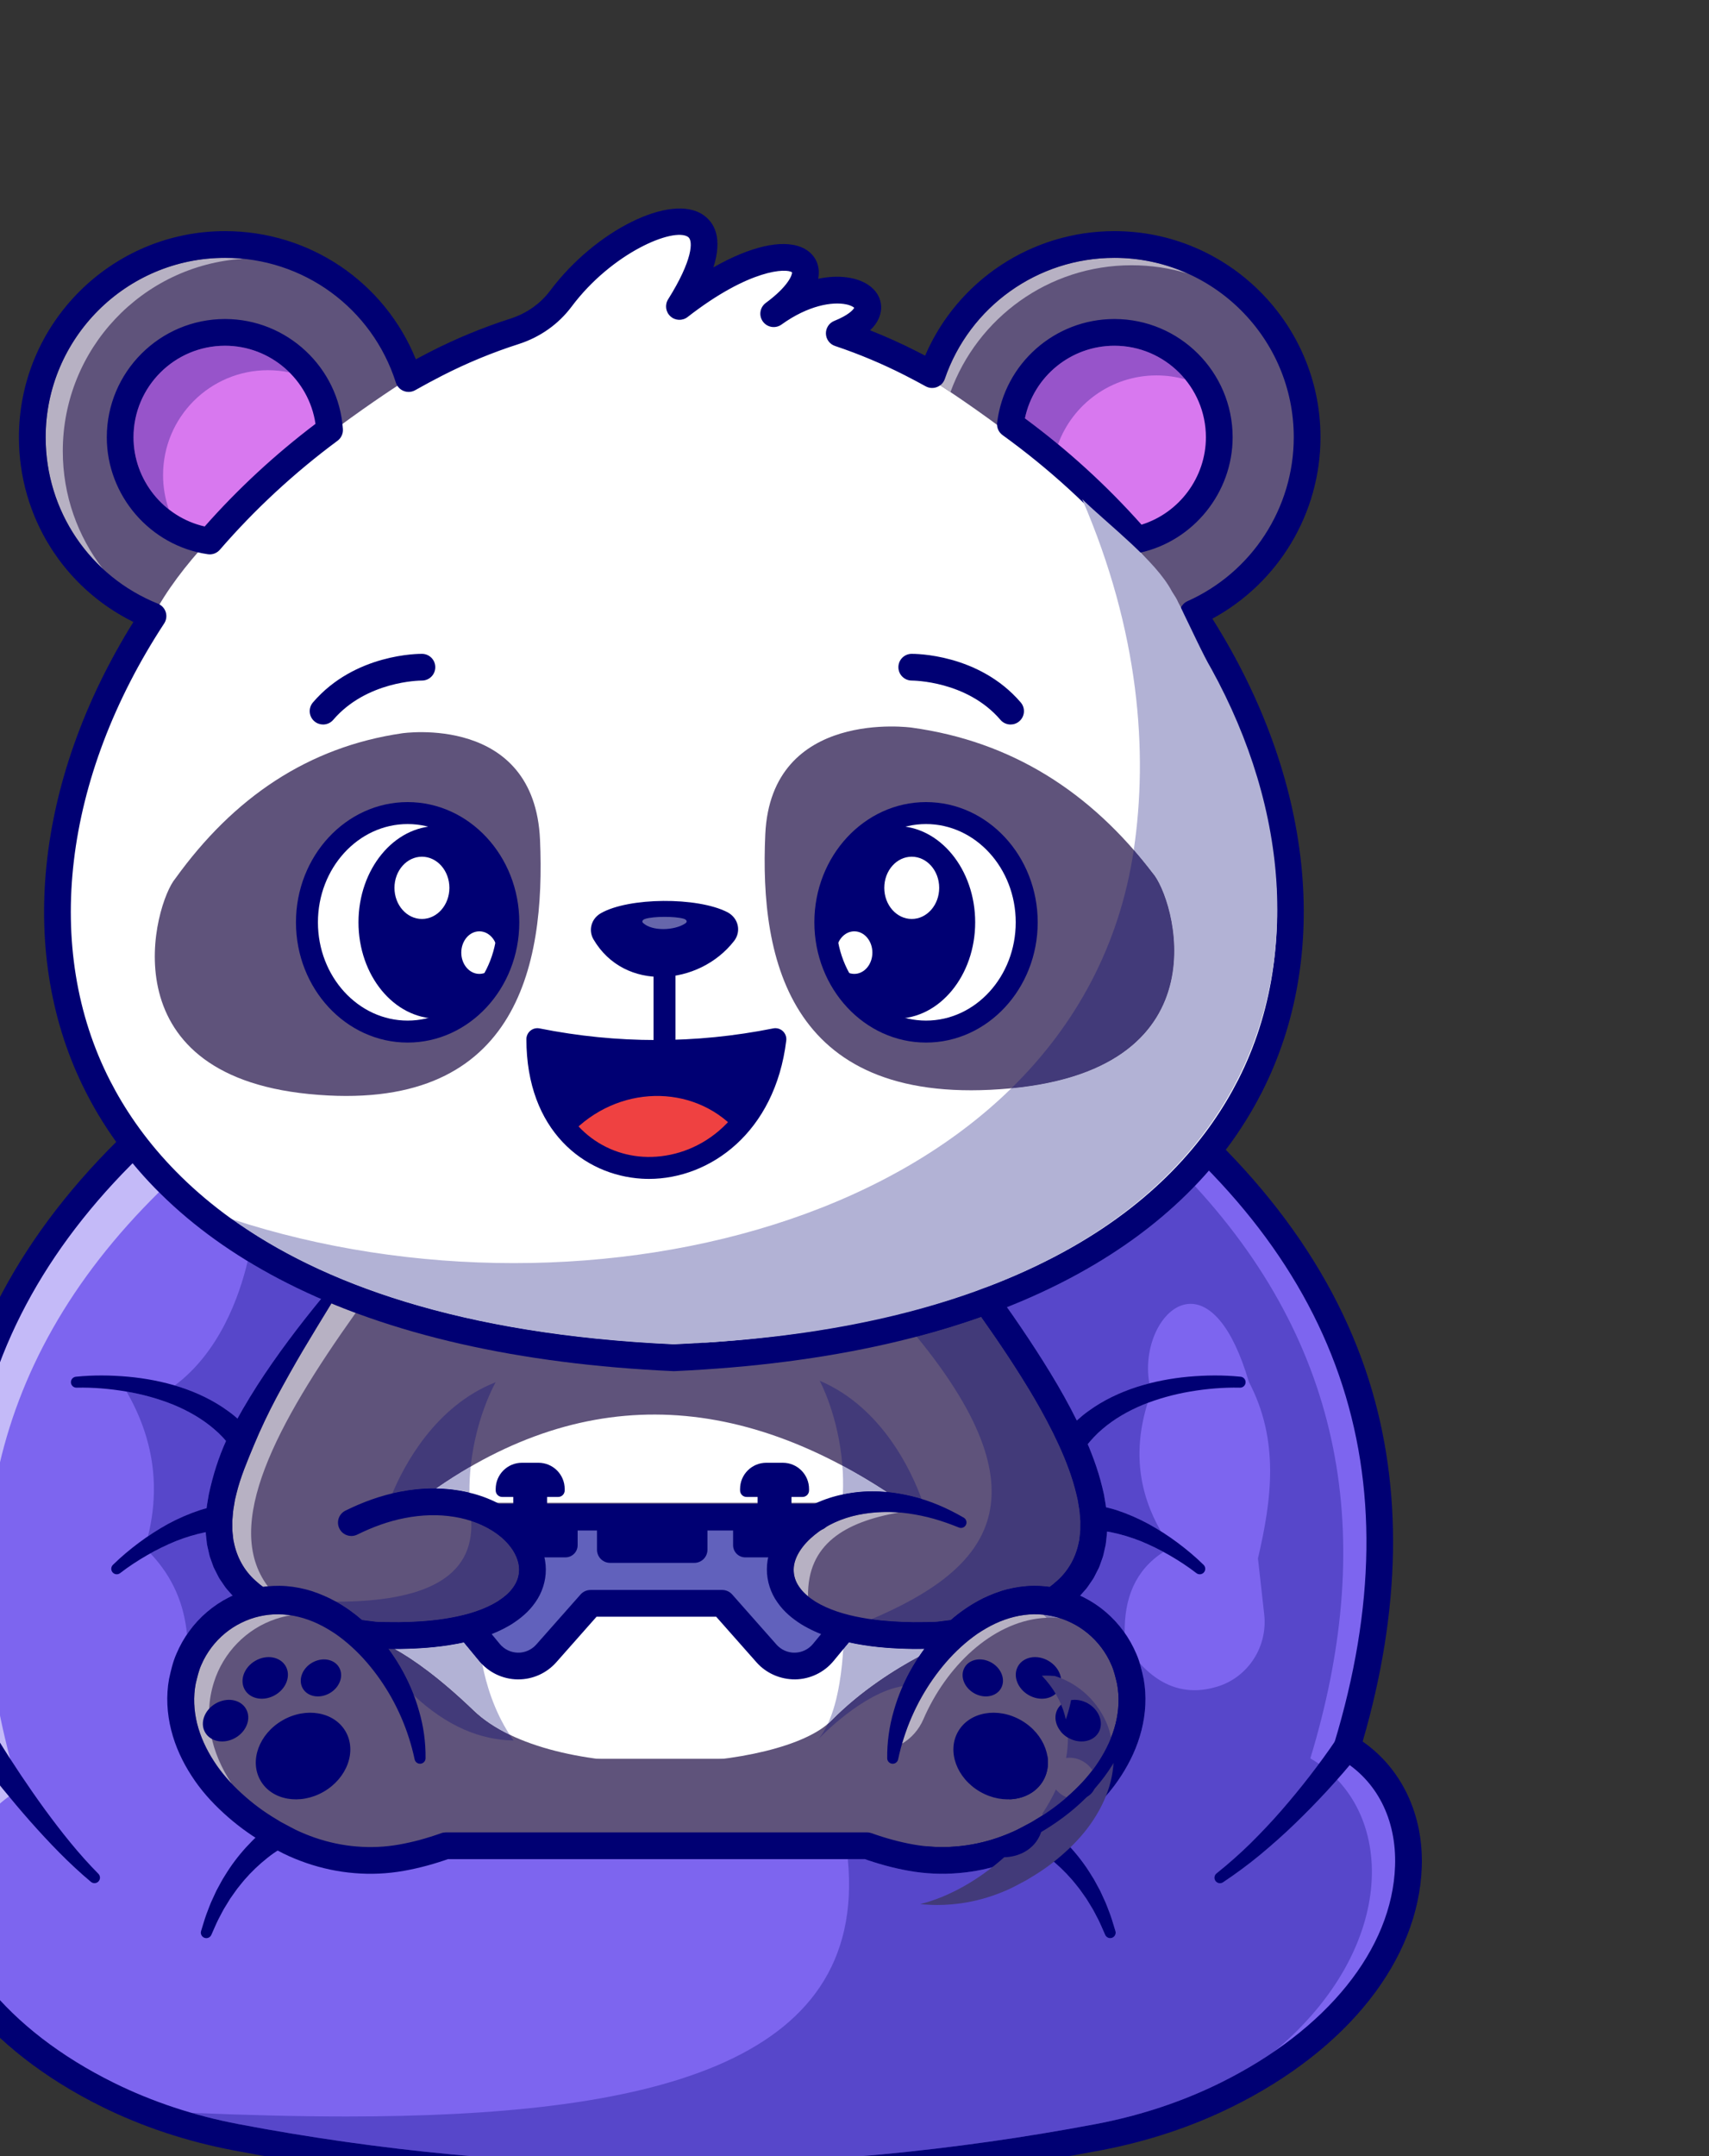 <?xml version="1.0" encoding="UTF-8" standalone="no"?>
<!-- Created with Inkscape (http://www.inkscape.org/) -->

<svg
   width="72.309mm"
   height="91.204mm"
   viewBox="0 0 72.309 91.204"
   version="1.1"
   id="svg5"
   xml:space="preserve"
   xmlns:inkscape="http://www.inkscape.org/namespaces/inkscape"
   xmlns:sodipodi="http://sodipodi.sourceforge.net/DTD/sodipodi-0.dtd"
   xmlns="http://www.w3.org/2000/svg"
   xmlns:svg="http://www.w3.org/2000/svg"><rect x="0" y="0" width="72.309" height="91.204" fill="#333333" stroke="none"/><sodipodi:namedview
     id="namedview7"
     pagecolor="#ffffff"
     bordercolor="#000000"
     borderopacity="0.25"
     inkscape:showpageshadow="2"
     inkscape:pageopacity="0.0"
     inkscape:pagecheckerboard="0"
     inkscape:deskcolor="#d1d1d1"
     inkscape:document-units="mm"
     showgrid="false" /><defs
     id="defs2" /><g
     inkscape:label="Layer 1"
     inkscape:groupmode="layer"
     id="layer1"
     transform="translate(-27.678,-51.197)"><g
       id="g1535"
       transform="matrix(0.003,0,0,-0.003,-4.091,160.846)"><g
         id="g1495"><g
           id="g1382"><path
             d="m 27885.9,7014.5 c -572.7,-283 -1184,-480.8 -1811.4,-599.5 -3868,-730.7 -7783.4,-777.1 -11750,-74.4 -134.3,24.3 -269.1,48.6 -403.8,74.4 -445.7,84.5 -883,209.6 -1304.3,376 l -1.6,0.4 h 0.6 c -170.4,67.3 -338.4,140.7 -503,222 -2922.52,1443.7 -3147.65,4058.5 -1702.4,4898.6 -1092.58,3599.5 -362,6858.2 3318.1,9565.9 h 12540.5 c 415.7,-306.2 794.2,-619.1 1136,-938.7 2686.1,-2510 3151.3,-5434.6 2182.1,-8627.2 1445.3,-840.1 1220.1,-3453.8 -1700.8,-4897.5"
             style="fill:#7d65ef;fill-opacity:1;fill-rule:nonzero;stroke:none"
             id="path437" /><path
             d="m 13226.8,13506.3 c -39.9,414.5 -192.2,800.2 -516.3,1141.8 117,64.8 237.1,122.6 359,172.4 138.4,55.1 279.7,97.1 420.6,125.9 0.2,0.1 0.4,0.1 0.7,0.1 1.7,-32 6.6,-64.4 9.7,-96.6 4.8,-35.9 5.9,-71.9 15.5,-107.7 l 24.3,-107.3 c 6.5,-36 22.8,-70.2 34,-105.3 13.7,-34.4 22.4,-70.8 40.8,-103.3 l 50.5,-99.5 c 15.3,-34.1 39.2,-62.8 59.2,-94 21.5,-30 40.4,-62.6 64.6,-90.1 l 72.9,-82.5 c 2.5,-2.7 4.9,-5.4 7.4,-8.2 -18,-8.1 -35.9,-16.6 -53.6,-25.5 -221.3,-112 -413.5,-277.1 -558.3,-476.1 -10.6,-14.5 -20.9,-29.2 -31,-44.1 m -550.1,1382.6 c 172,693.6 82.4,1374.2 -302.5,2040.2 228.1,-39.1 450.9,-100.5 660.9,-185.3 210.6,-87.1 407.7,-200 574.2,-343.3 61.3,-51.1 116.8,-107.8 168.4,-167.1 -93.9,-207.3 -166.2,-426.6 -220.6,-654.4 l -22.8,-99.6 -17.1,-102 c -4.5,-31.2 -11,-61.6 -14.3,-93.1 -31.3,-8.1 -62.3,-17 -92.9,-26.5 -159.7,-52.9 -311.3,-119.3 -454.7,-197.1 -96,-53.3 -188.9,-110.7 -278.6,-171.8 m 1262,1660.4 c -41.9,36.8 -85.4,71.6 -130.5,103.8 -210,153.7 -443.7,263 -682.3,340.6 -23.6,7.5 -47.3,14.7 -71,21.6 627.6,469.7 907.2,1243.4 1028.2,1752.3 179.9,-109.6 367.7,-213.9 563.6,-312.8 152.2,-76.9 309,-150.3 470.2,-220.2 -319.7,-390.3 -625.4,-793.8 -901.7,-1222.6 -96,-150.9 -189.2,-304.5 -276.5,-462.7"
             style="fill:#5747ca;fill-opacity:1;fill-rule:nonzero;stroke:none"
             id="path439" /><path
             d="m 10085.5,9034.5 c -217.64,387.7 -339.84,795 -353.77,1205.8 -22.36,660.4 259.32,1210.3 772.87,1508.8 75.5,43.9 111,134 85.6,217.7 -984.9,3245 -374,5937.2 1869.4,8182.5 116.5,-140.9 240.6,-277.1 372.3,-408.7 C 10330.2,17276 9914,14421.2 10857.2,11312.5 c -736.8,-428.3 -1039.19,-1317.7 -771.7,-2278"
             style="fill:#c4baf8;fill-opacity:1;fill-rule:nonzero;stroke:none"
             id="path441" /><path
             d="m 19988.9,6030.6 c -2018.1,0 -4034.1,189.8 -6032.9,569.5 -227.3,43.2 -450.1,96.5 -667.7,159.7 752.3,-32 1484.6,-51.5 2187.6,-51.5 4216.3,0 7352.7,703 7071,3628.3 h 238.7 c 202.5,-70.7 410.2,-127.5 624,-165.5 155.4,-27.4 313.1,-41.4 470.7,-41.4 74.5,0 148.9,3.1 223,9.5 231.1,18.2 459.2,67.3 678,141.9 109.1,38 216.6,81.2 320.4,131.9 39.5,19.5 77.8,40.2 116.3,60.6 57.6,-37.1 114.8,-76.4 169.1,-120.3 114.7,-90.8 222.6,-193.1 320.2,-305.8 25,-27.7 47.1,-57.7 71,-86.6 23.9,-28.8 46.9,-58.5 67.8,-89.6 l 65.1,-92.2 59.1,-96.5 c 41.8,-63.4 73,-132.6 109.6,-199.5 34,-68.1 62.4,-139 94.2,-208.8 l 2.9,-6.4 c 12.7,-27.9 40.6,-45.3 70.4,-45.3 7.7,0 15.6,1.2 23.3,3.6 40.7,13 63.2,56.4 50.3,97.1 -24.2,76.5 -45.5,154.6 -72.8,230.7 -30,75 -54.9,152.8 -91.2,225.7 l -51.3,111.2 -58.4,107.9 c -18.8,36.4 -39.9,71.6 -62.2,106.2 -22.2,34.5 -42.9,70.4 -66.5,104.1 -92.7,136.6 -199.1,265.1 -317.3,384 -22.1,22.6 -44.9,44.6 -68.3,66.1 146.8,96.7 286.1,206 416.8,325.6 169.5,154.4 325,328.1 451.7,525.2 127.5,195.9 229.7,412.9 288.1,646.1 58.5,232.4 73.9,481.4 29.7,721.7 -16.3,73.5 -32.7,147.4 -54.7,220 224.8,-245.9 480.2,-379.6 771.8,-379.6 101.9,0 208.3,16.4 319.3,49.9 437.4,132.2 714.6,563.9 664,1018.3 l -88.2,790.5 c 194.6,832.4 305.6,1664.2 -129.1,2490.9 -237.2,805.1 -549.5,1098.1 -821,1098.1 -379.8,0 -679.6,-573.6 -581.9,-1121.2 -59.8,-15.2 -119.3,-32.2 -178.5,-51 -238.6,-77.6 -472.3,-186.9 -682.3,-340.6 -56.5,-40.4 -110.4,-84.8 -162,-132.1 -85.6,172.5 -177.7,340.5 -273.8,505.3 -221.5,376.8 -462,738.3 -710.4,1092.5 263.3,104.5 515.5,217.7 756.4,339.7 748.8,379.1 1381.4,837 1892.8,1369.1 2192.9,-2382 2527,-5111.1 1628.7,-8070.5 1214.1,-705.7 1249.4,-2663.3 -502.2,-4127.2 -234.5,-160.8 -490.4,-310.4 -765.9,-446.6 -542.7,-268.2 -1135.9,-464.4 -1763,-582.9 -2010.2,-379.9 -4031.4,-569.8 -6050.4,-569.8 m 6463.1,7496.2 c -5.3,7.6 -10.8,15.3 -16.3,22.8 -144.7,199 -336.7,364.3 -558,476.3 -17.8,9 -35.9,17.6 -54.1,25.9 2.6,2.8 5.1,5.7 7.7,8.4 l 72.8,82.5 c 24.3,27.5 43.1,60.1 64.7,90.1 20,31.2 43.8,59.9 59.2,94 l 50.5,99.5 c 18.3,32.5 27,68.9 40.7,103.3 11.3,35.1 27.5,69.3 34.1,105.3 l 24.2,107.3 c 9.6,35.8 10.8,71.8 15.6,107.7 3.3,35.2 8.9,70.6 10.1,105.5 17.8,-2.7 35.7,-5.7 53.6,-9 140.9,-28.8 282.2,-70.8 420.6,-125.9 109.1,-44.6 216.7,-95.5 322,-152.2 -402.6,-260.6 -553.8,-658.3 -547.4,-1141.5 m 509.5,1433.3 c -55.5,35 -112.1,68.5 -169.9,100.6 -143.4,77.8 -295,144.2 -454.7,197.1 -48.5,15.1 -97.8,28.4 -147.8,40 -3.5,26.7 -8.9,52.9 -12.7,79.6 l -17.2,102 -23.3,99.5 c -51,211.9 -122.8,413.8 -205.4,608.7 62.4,75.9 130.2,148.7 207.1,212.9 166.5,143.3 363.6,256.2 574.2,343.3 21.2,8.6 42.5,16.9 64,25 -210.3,-673.4 -123.1,-1269.8 185.7,-1808.7"
             style="fill:#5747ca;fill-opacity:1;fill-rule:nonzero;stroke:none"
             id="path443" /><path
             d="m 14715,10573.8 c -2.2,-0.5 -11.1,-4.5 -17.7,-7.4 -6.9,-2.7 -14.7,-6.9 -22.2,-10.5 -15.1,-6.9 -30.4,-15.1 -45.8,-23.5 -30.8,-15.9 -61.4,-35 -91.9,-53.4 -60.5,-38.7 -120.7,-79.6 -177.6,-125.7 -114.7,-90.8 -222.6,-193.1 -320.2,-305.8 -25,-27.7 -47.1,-57.7 -71,-86.6 -23.9,-28.8 -46.9,-58.5 -67.8,-89.6 l -65.1,-92.2 -59.1,-96.5 c -41.8,-63.4 -73,-132.6 -109.6,-199.5 -34,-68.1 -62.4,-139 -94.2,-208.8 l -2.9,-6.4 c -17.7,-38.9 -63.5,-56 -102.4,-38.3 -36,16.3 -53.3,56.9 -41.7,93.7 24.3,76.5 45.5,154.6 72.9,230.7 29.9,75 54.9,152.8 91.2,225.7 l 51.3,111.2 58.4,107.9 c 18.8,36.4 39.9,71.6 62.2,106.2 22.2,34.5 42.9,70.4 66.5,104.1 92.7,136.6 199.1,265.1 317.3,384 58.7,59.9 122.3,115.6 188.1,169.6 33.8,26.4 67.1,53 103.3,77.7 17.8,12.6 35.7,25.1 55,37.1 9.6,6.1 18.4,12.1 29.1,18.2 10.7,6.3 19.1,11.7 34.5,19.7 l 35.1,18.1 c 94.3,48.9 210.4,12 259.2,-82.3 48.9,-94.3 12.1,-210.4 -82.3,-259.3 -16.7,-8.6 -35,-14.7 -52.6,-18.1"
             style="fill:#000073;fill-opacity:1;fill-rule:nonzero;stroke:none"
             id="path445" /><path
             d="m 11659.6,17138.4 c 248.5,25 491,22 737,0.2 245.1,-22.5 489.9,-69 729.3,-144.9 238.6,-77.6 472.3,-186.9 682.3,-340.6 105.8,-75.5 202.2,-165.2 292.2,-261.4 89.8,-96.8 166.2,-205.7 235.8,-318.6 54.8,-88.7 27.2,-205 -61.5,-259.7 -88.7,-54.7 -204.9,-27.2 -259.7,61.5 -2.3,3.8 -4.5,7.7 -6.5,11.6 l -3.6,6.8 c -49.2,94.7 -103.4,187.7 -170.5,272.2 -67.4,83.9 -140.8,164.6 -225.1,235 -166.5,143.3 -363.6,256.2 -574.2,343.3 -211.5,85.4 -436,147.1 -665.8,186.1 -228.7,38.8 -466.8,59.4 -696.3,54.2 l -3.9,-0.1 c -42.7,-1 -78.2,32.8 -79.1,75.6 -1,40.6 29.9,74.7 69.6,78.8"
             style="fill:#000073;fill-opacity:1;fill-rule:nonzero;stroke:none"
             id="path447" /><path
             d="m 12182,14485.6 c 116.7,114.9 237.8,215.4 366.7,312.1 128.6,95.8 264.1,183.8 406.6,263 143.4,77.8 295,144.2 454.7,197.1 160.9,50.2 331.2,81.1 507.9,88.9 104.2,4.7 192.5,-76.2 197.1,-180.4 4.6,-104.3 -76.1,-192.5 -180.4,-197.1 -7.2,-0.3 -14.4,-0.2 -21.5,0.3 l -6.2,0.4 c -135,9.5 -275.4,2.6 -416.8,-23.5 -140.9,-28.8 -282.2,-70.8 -420.6,-125.9 -137.9,-56.4 -273.5,-122.9 -404.9,-198.4 -130.6,-75.4 -260.8,-160.1 -378.1,-250.9 l -2.7,-2.1 c -33.8,-26.2 -82.5,-20 -108.7,13.8 -24.2,31.4 -20.7,75.5 6.9,102.7"
             style="fill:#000073;fill-opacity:1;fill-rule:nonzero;stroke:none"
             id="path449" /><path
             d="m 25191.3,10915.4 c 15.4,-8 23.8,-13.4 34.5,-19.7 10.6,-6.1 19.5,-12.1 29.1,-18.2 19.3,-12 37.3,-24.5 55,-37.1 36.3,-24.7 69.5,-51.3 103.2,-77.7 65.9,-54 129.5,-109.7 188.2,-169.6 118.2,-118.9 224.6,-247.4 317.3,-384 23.6,-33.7 44.3,-69.6 66.5,-104.1 22.3,-34.6 43.4,-69.8 62.2,-106.2 l 58.4,-107.9 51.3,-111.2 c 36.3,-72.9 61.2,-150.7 91.2,-225.7 27.3,-76.1 48.6,-154.2 72.8,-230.7 12.9,-40.7 -9.6,-84.1 -50.3,-97.1 -37.7,-11.9 -77.7,6.6 -93.7,41.7 l -2.9,6.4 c -31.8,69.8 -60.2,140.7 -94.2,208.8 -36.6,66.9 -67.8,136.1 -109.6,199.5 l -59.1,96.5 -65.1,92.2 c -20.9,31.1 -43.9,60.8 -67.8,89.6 -23.9,28.9 -46,58.9 -71,86.6 -97.6,112.7 -205.5,215 -320.2,305.8 -56.9,46.1 -117.1,87 -177.6,125.7 -30.5,18.4 -61.1,37.5 -91.9,53.4 -15.4,8.4 -30.7,16.6 -45.8,23.5 -7.5,3.6 -15.3,7.8 -22.2,10.5 -6.6,2.9 -15.5,6.9 -17.7,7.4 -104.4,19.7 -172.9,120.4 -153.1,224.8 19.8,104.4 120.4,172.9 224.8,153.1 18.5,-3.5 35.9,-9.5 51.8,-17.7 l 35.9,-18.6"
             style="fill:#000073;fill-opacity:1;fill-rule:nonzero;stroke:none"
             id="path451" /><path
             d="m 28073.9,16984.1 c -229.5,5.2 -467.6,-15.4 -696.3,-54.2 -229.8,-39 -454.3,-100.7 -665.8,-186.1 -210.6,-87.1 -407.7,-200 -574.2,-343.3 -84.3,-70.4 -157.7,-151.1 -225.1,-235 -67.1,-84.5 -121.2,-177.5 -170.5,-272.2 l -3.3,-6.4 c -48.2,-92.5 -162.1,-128.4 -254.6,-80.3 -92.4,48.1 -128.4,162 -80.3,254.5 2.1,4 4.5,8.2 6.9,12 69.6,112.9 146,221.8 235.8,318.6 90,96.2 186.4,185.9 292.2,261.4 210,153.7 443.7,263 682.3,340.6 239.4,75.9 484.2,122.4 729.3,144.9 246,21.8 488.5,24.8 737,-0.2 42.6,-4.3 73.6,-42.2 69.3,-84.8 -4.1,-40.4 -38.6,-70.5 -78.5,-69.6 l -4.2,0.1"
             style="fill:#000073;fill-opacity:1;fill-rule:nonzero;stroke:none"
             id="path453" /><path
             d="m 27460.4,14371.2 c -117.3,90.8 -247.5,175.5 -378.1,250.9 -131.4,75.5 -267,142 -404.9,198.4 -138.4,55.1 -279.7,97.1 -420.6,125.9 -141.4,26.1 -281.8,33 -416.8,23.5 l -6,-0.4 c -104.1,-7.3 -194.5,71.1 -201.8,175.1 -7.4,104.1 71,194.5 175.1,201.8 7.3,0.6 14.6,0.6 21.7,0.3 176.7,-7.8 347,-38.7 507.9,-88.9 159.7,-52.9 311.3,-119.3 454.7,-197.1 142.5,-79.2 278,-167.2 406.6,-263 128.9,-96.7 250,-197.2 366.7,-312.1 30.4,-30 30.8,-79.1 0.8,-109.6 -27.8,-28.3 -72,-30.6 -102.6,-6.9 l -2.7,2.1"
             style="fill:#000073;fill-opacity:1;fill-rule:nonzero;stroke:none"
             id="path455" /><path
             d="m 19989,5653.6 c -2042,-0.1 -4080.8,192 -6103.3,576.2 -659.9,125.3 -1284.5,332.1 -1856.5,614.7 -1630,805.1 -2629.7,2069.8 -2674.23,3383.1 -24.98,736.9 284.3,1386.3 833.73,1767 -540.15,1855.3 -570.22,3567.7 -89.1,5091.6 533.8,1690.6 1717,3219.3 3516.8,4543.6 83.8,61.6 201.8,43.7 263.5,-40.1 61.7,-83.9 43.7,-201.9 -40.1,-263.5 -3350,-2465 -4412.93,-5526.5 -3249.6,-9359.4 25.4,-83.7 -10.1,-173.8 -85.6,-217.7 -513.55,-298.5 -795.23,-848.4 -772.87,-1508.8 39.74,-1172.1 960.97,-2315.3 2464.37,-3057.8 541.5,-267.5 1133.6,-463.4 1759.9,-582.4 3998.6,-759.5 8063.9,-759.3 12083.3,0.3 627.1,118.5 1220.3,314.7 1763,582.9 1502.5,742.7 2423.1,1885.6 2462.7,3057.3 22.3,660.2 -259.4,1210 -772.8,1508.5 -75.6,43.9 -111.1,134 -85.7,217.7 1163.4,3832.9 100.4,6894.4 -3249.6,9359.4 -83.8,61.6 -101.8,179.6 -40.1,263.5 61.8,83.8 179.7,101.7 263.6,40.1 1799.7,-1324.3 2983,-2853 3516.7,-4543.6 481.2,-1523.9 451.1,-3236.3 -89,-5091.6 549.3,-380.7 858.5,-1029.9 833.7,-1766.7 C 30597.4,8915.1 29598.4,7650.6 27969.4,6845.4 27395.9,6561.9 26770.1,6354.9 26109.3,6230 24076.4,5845.7 22031,5653.6 19989,5653.6"
             style="fill:#000073;fill-opacity:1;fill-rule:nonzero;stroke:none"
             id="path457" /><path
             d="m 10566.5,12016.7 c 100.7,-165.1 208.9,-332.1 318.1,-495.6 109.8,-163.7 222.4,-325.7 338.4,-485 232.9,-317.6 478,-627.3 753.4,-905.4 l 0.9,-0.9 c 30.1,-30.3 29.9,-79.4 -0.5,-109.5 -28.6,-28.4 -74,-29.6 -104.3,-4.4 -311,260.4 -589.7,552.7 -856.7,853.5 -133,150.9 -262.6,304.7 -389.6,460.6 -127.2,156.6 -250.6,313 -373.1,477.3 -62.2,83.6 -45,201.8 38.6,264.1 83.6,62.3 201.9,45 264.1,-38.6 3.5,-4.7 6.7,-9.4 9.7,-14.3 l 1,-1.8"
             style="fill:#000073;fill-opacity:1;fill-rule:nonzero;stroke:none"
             id="path459" /><path
             d="m 29739.8,11801.8 c -140.6,-175.2 -282.6,-336.7 -430.8,-498.2 -147.7,-160.3 -300.2,-316.2 -457,-467.5 -156.4,-151.6 -320.1,-296.1 -487.6,-435.8 -168.1,-138.9 -344.3,-268.7 -525.8,-390 -35.6,-23.8 -83.7,-14.3 -107.5,21.3 -22.4,33.6 -15.1,78.4 15.7,103.3 l 1.8,1.4 c 165.1,132.4 324.2,272.1 475.3,420.6 150.5,149.3 296.8,302.7 435.8,462.9 139.4,159.9 274.2,323.7 403.8,491.4 128.8,167 256.1,340.4 370.5,511.1 l 1.8,2.7 c 58,86.6 175.2,109.8 261.8,51.7 86.6,-58 109.8,-175.2 51.8,-261.8 -3,-4.5 -6.3,-9 -9.6,-13.1"
             style="fill:#000073;fill-opacity:1;fill-rule:nonzero;stroke:none"
             id="path461" /><path
             d="m 25460,13987.7 c -9.8,-7.2 -19.6,-13.4 -29.4,-20.1 -320.6,-211.7 -786.4,-366.1 -1426.7,-450.8 -62.4,-8.2 -126.5,-16 -192,-22.7 -152.9,-6.2 -296.9,-7.2 -432.2,-4.1 -322.7,7.7 -596.4,42.3 -825.2,97.1 -603.6,142.5 -894.3,422.9 -950.5,720.3 -47,248.9 70.7,510.1 307.7,711 -488.5,152 -997.1,136.2 -1257.8,120.3 -93.5,-5.7 -155.1,-11.3 -172.5,-9.3 -76.4,8.8 -1402.4,108.9 -2736.1,-81.1 260.7,-205 393.4,-479.7 343.9,-740.9 -86.3,-457 -727.6,-874.2 -2207.4,-813.3 -86.8,9.3 -170.4,19.6 -251,31 -6.2,0.5 -12.9,1.6 -19.1,2.6 h -0.5 c -387.3,341.8 -861.3,530.3 -1348.2,439.9 -1218.6,804 -358.9,2436.1 932,4240.3 h 9303.6 c 1280.6,-1789.7 2136.7,-3409.5 961.4,-4220.2"
             style="fill:#5f537b;fill-opacity:1;fill-rule:nonzero;stroke:none"
             id="path463" /><path
             d="m 21985.8,14042.3 c -48.4,39.6 -90.6,82.8 -122.1,129.8 -55,77 -81.4,161.7 -80.4,248.7 1.9,176.7 130.3,354.5 297.3,488.9 30.8,25.4 63.2,49.3 97,71.7 24.4,9 46.4,22.9 64.9,40.4 135.5,78.8 289.4,136 449.7,168.9 132.6,27.2 269.6,40.7 408.1,40.7 56.4,0 113.1,-2.3 169.8,-6.7 -763.8,-133.3 -1295.6,-446.8 -1284.3,-1182.4"
             style="fill:#b7b1c3;fill-opacity:1;fill-rule:nonzero;stroke:none"
             id="path465" /><path
             d="m 14298.7,14175.4 c -35.9,26.8 -70.3,55.1 -102.8,84.9 -165.9,146.7 -267.7,338.6 -309.4,551.8 -7.8,25.9 -7.8,54.3 -11.6,81.4 -2.4,27.6 -7.5,54.6 -8.1,82.6 l -0.5,84.5 -0.4,42.3 3.6,42.9 7.1,85.9 c 2,28.6 8.8,57.6 12.9,86.4 l 14.3,86.6 21,86.5 c 56.1,231.4 152.4,456.4 246.6,683.7 94.7,227.8 202.4,453.6 320.1,675.5 119.4,221 242.4,441.9 371.4,660.1 130,217.6 261.8,435.2 395.2,652.4 l 0.1,0.3 c 1.9,3.1 3.5,6.2 4.9,9.4 112.2,-46.5 226.2,-91.2 342.4,-134.4 -1112.5,-1564.1 -1885.8,-2992.3 -1238.4,-3854.9 -22.9,-2.1 -45.6,-4.7 -68.4,-7.9"
             style="fill:#b7b1c3;fill-opacity:1;fill-rule:nonzero;stroke:none"
             id="path467" /><path
             d="m 16462.9,15361.2 c 2205,1673.2 4492.6,1643.9 6858.4,0 h -6858.4"
             style="fill:#ffffff;fill-opacity:1;fill-rule:nonzero;stroke:none"
             id="path469" /><path
             d="m 12211.1,30384.4 c 0,816.9 661.9,1478.8 1478.8,1478.8 782.2,0 1422.5,-607.2 1474.7,-1376.5 -490.1,-363 -940.8,-762.7 -1348.8,-1189.7 l -3,-3.1 c -116.2,-121.9 -229.3,-245.8 -338.2,-372.3 -7.3,1 -14.5,2.1 -21.7,3.6 -704.3,112.6 -1241.8,723.4 -1241.8,1459.2 m 14022.4,1478.8 c 816.9,0 1478.9,-661.9 1478.9,-1478.8 0,-707.9 -496.8,-1299.1 -1161.3,-1444.2 -517.4,594.8 -1116.4,1144.7 -1784.5,1627.5 89.8,730.7 712.6,1295.5 1466.9,1295.5 M 27495,27662.7 c -0.5,1.6 -1.6,2.6 -2.1,4.2 -49,78.5 -99.1,156.9 -150.8,234.9 2.1,1 4.2,2.1 6.2,3.1 945.5,425.5 1603.3,1375.6 1603.3,2479.5 0,1501 -1216.5,2718.1 -2718.1,2718.1 -1191.7,0 -2204.8,-767.3 -2570.9,-1834.6 -96,53.2 -193.6,104.8 -291.7,154.9 -330.5,168.8 -670.7,311.4 -1017.7,427.5 935.1,374.4 77.9,997.6 -924.8,276.3 1015.1,748.2 188.5,1283.1 -1329.6,102.2 1118.4,1781.4 -735.8,1361.1 -1671.9,110 -163.7,-218.4 -393,-376.9 -652.2,-460.6 -376.9,-120.8 -746.1,-272.6 -1103.9,-455.4 -132.2,-67.6 -262.9,-137.9 -391.4,-210.7 -349.6,1096.2 -1377.1,1890.4 -2589.5,1890.4 -1501.1,0 -2718.1,-1217.1 -2718.1,-2718.1 0,-1142.1 704.3,-2119.6 1702.4,-2521.8 -42.3,-65.1 -84.2,-130.1 -124.4,-195.7 -1721.5,-2775.4 -1781.4,-6098.6 796.2,-8200.7 1397.7,-1140.1 3570.5,-1920.3 6674.8,-2060.7 8549.2,385.2 10036.8,5632.8 7711.7,9851.4 -74.9,136.3 -153.9,271.6 -237.5,405.8"
             style="fill:#ffffff;fill-opacity:1;fill-rule:nonzero;stroke:none"
             id="path471" /><path
             d="m 16352.7,31212.1 c 0,0 -1360.1,-844.7 -2463.5,-1915.1 -1.1,-1 -2.1,-2.1 -3.1,-3.1 -123.9,-120.3 -244.8,-243.7 -359.9,-368.7 -318.1,-345.4 -593.8,-705.8 -778.7,-1062.6 -998.1,402.2 -1702.4,1379.7 -1702.4,2521.8 0,1501 1217.1,2718.1 2718.1,2718.1 1212.4,0 2239.9,-794.2 2589.5,-1890.4"
             style="fill:#5f537b;fill-opacity:1;fill-rule:nonzero;stroke:none"
             id="path473" /><path
             d="m 12040.6,28529.1 c -506.5,468.8 -807,1133.9 -807,1855.3 0,1394.8 1134.8,2529.6 2529.6,2529.6 86.2,0 171.5,-4.3 255.8,-12.7 -1419.8,-89.9 -2543.8,-1270.1 -2543.8,-2712.6 0,-624.8 210.9,-1200.5 565.4,-1659.6"
             style="fill:#b7b1c3;fill-opacity:1;fill-rule:nonzero;stroke:none"
             id="path475" /><path
             d="m 23702,31212.1 c 0,0 1360.1,-844.7 2463.5,-1915.1 1.1,-1 2.1,-2.1 3.1,-3.1 124,-120.3 244.8,-243.7 359.9,-368.7 318.1,-345.4 593.8,-705.8 778.7,-1062.6 998.1,402.2 1702.4,1379.7 1702.4,2521.8 0,1501 -1217,2718.1 -2718.1,2718.1 -1212.3,0 -2239.9,-794.2 -2589.5,-1890.4"
             style="fill:#5f537b;fill-opacity:1;fill-rule:nonzero;stroke:none"
             id="path477" /><path
             d="m 23994.7,31021.6 c -55.4,37.1 -104.1,69.2 -145.1,95.9 29.6,22.4 52.3,53.4 64.6,89.2 350.3,1021.2 1311.9,1707.3 2392.7,1707.3 368.5,0 718.8,-79.2 1034.9,-221.5 -250.6,76.2 -516.6,117.2 -792.3,117.2 -1174.1,0 -2175.3,-745.1 -2554.8,-1788.1"
             style="fill:#b7b1c3;fill-opacity:1;fill-rule:nonzero;stroke:none"
             id="path479" /><path
             d="m 25032.5,10588.6 c -499.8,-245.2 -1066.8,-331 -1614.1,-227.7 -202.9,37.7 -402.7,93.5 -600.5,164.2 h -5942.2 c -197.7,-70.7 -398.1,-126.5 -600.5,-164.2 -547.3,-103.3 -1114.3,-17.5 -1614.6,227.7 -1074,527.7 -1748.9,1504.7 -1453.5,2441.3 131.6,416.7 456.9,751.8 871.1,890.2 61.9,20.7 123.4,36.7 184.8,47.5 486.9,90.4 960.9,-98.1 1348.2,-439.9 h 0.5 l 10.9,-9.3 8.2,6.7 c 80.6,-11.4 164.2,-21.7 251,-31 1479.8,-60.9 2121.1,356.3 2207.4,813.3 H 21604 c 86.7,-457 728,-874.2 2207.9,-813.3 739.9,78 1266.6,241.2 1618.7,473.5 61.5,-10.8 122.9,-26.8 184.9,-47.5 414.1,-138.4 739.4,-473.5 870.5,-890.2 295.4,-936.6 -379.5,-1913.6 -1453.5,-2441.3"
             style="fill:#5f537b;fill-opacity:1;fill-rule:nonzero;stroke:none"
             id="path481" /><path
             d="m 23921.3,13372.8 c 0,0 -901,-365.1 -1606.9,-1083.3 -705.8,-718.8 -3941.3,-915 -5043.1,142 -1101.4,1056.9 -1615.7,1056.9 -1615.7,1056.9 l 7.8,32.1 c 70.2,-9.3 143,-18.1 218.4,-26.4 1479.8,-60.9 2121.1,356.3 2207.4,813.3 49.5,261.2 -83.2,535.9 -343.9,740.9 1333.7,190 2659.7,89.9 2736.1,81.1 17.4,-2 79,3.6 172.5,9.3 260.7,15.9 769.3,31.7 1257.8,-120.3 -237,-200.9 -354.7,-462.1 -307.7,-711 86.7,-457 728,-874.2 2207.9,-813.3 17,1.6 34,3.6 50.6,5.7 l 58.8,-127"
             style="fill:#ffffff;fill-opacity:1;fill-rule:nonzero;stroke:none"
             id="path483" /><path
             d="m 27785.7,30384.4 c 0,-707.9 -496.7,-1299.1 -1161.3,-1444.2 -517.4,594.8 -1116.3,1144.7 -1784.5,1627.5 89.9,730.7 712.6,1295.5 1467,1295.5 816.8,0 1478.8,-661.9 1478.8,-1478.8"
             style="fill:#d878ef;fill-opacity:1;fill-rule:nonzero;stroke:none"
             id="path485" /><path
             d="m 25512.1,30286 c -152.1,125.8 -308.1,247.8 -467.4,365.5 123.5,590.4 648.2,1023.3 1262.2,1023.3 402.3,0 762.1,-185.1 998.9,-474.5 -128.7,36.6 -264.7,56.2 -405.1,56.2 -637.9,0 -1182,-403.9 -1388.6,-970.5"
             style="fill:#9754ca;fill-opacity:1;fill-rule:nonzero;stroke:none"
             id="path487" /><path
             d="m 22486.4,13596.9 -286.1,-346.5 c -206,-249.4 -586.5,-255.6 -800.8,-13.4 l -624.3,706.3 h -1856.8 l -624.2,-706.3 c -214.3,-242.2 -594.9,-236 -800.9,13.4 l -286.1,346.5 1.6,7.2 c 556.1,147.7 826.7,417.7 880.4,703.3 49.5,261.2 -83.2,535.9 -343.9,740.9 477.1,68.2 953.2,98.7 1371.4,110 h 794.1 c 327.9,-8.8 541.2,-25.3 570.6,-28.9 17.4,-2 79,3.6 172.5,9.3 260.7,15.9 769.3,31.7 1257.8,-120.3 -237,-200.9 -354.7,-462.1 -307.7,-711 54.2,-285.6 324.7,-555.6 880.8,-703.3 l 1.6,-7.2"
             style="fill:#6161bc;fill-opacity:1;fill-rule:nonzero;stroke:none"
             id="path489" /><path
             d="m 15237.9,30486.7 c -631,-467.9 -1197.9,-996.1 -1690,-1565.1 -714.7,103.8 -1263.5,719.3 -1263.5,1462.8 0,816.9 661.9,1478.8 1478.8,1478.8 782.3,0 1422.5,-607.2 1474.7,-1376.5"
             style="fill:#d878ef;fill-opacity:1;fill-rule:nonzero;stroke:none"
             id="path491" /><path
             d="m 12970.3,29368.1 c -303.8,238.5 -497.5,609.5 -497.5,1016.3 0,711.5 578.9,1290.4 1290.4,1290.4 352.4,0 674.7,-143.4 909,-376.2 -98.1,20.5 -199.7,31.3 -303.9,31.3 -816.8,0 -1478.8,-662 -1478.8,-1478.9 0,-169.1 28.4,-331.6 80.8,-482.9"
             style="fill:#9754ca;fill-opacity:1;fill-rule:nonzero;stroke:none"
             id="path493" /><path
             d="m 15611.2,13527.7 c -600,86.7 -1040.4,237 -1348.2,439.9 486.9,90.4 960.9,-98.1 1348.2,-439.9"
             style="fill:#5f537b;fill-opacity:1;fill-rule:nonzero;stroke:none"
             id="path495" /><path
             d="m 25044.7,30651.5 c 601.7,-444.6 1154,-948.2 1644.4,-1499.5 532.2,165 908.1,666.9 908.1,1232.4 0,711.5 -578.9,1290.4 -1290.3,1290.4 -614,0 -1138.7,-432.9 -1262.2,-1023.3 m 1579.7,-1899.8 c -53.9,0 -106,23.1 -142.2,64.8 -515.8,593 -1105.5,1130.8 -1752.7,1598.4 -55.7,40.3 -85.1,107.7 -76.7,175.8 102.4,832.9 813.5,1461 1654.1,1461 919.3,0 1667.3,-747.9 1667.3,-1667.3 0,-777.8 -550.8,-1462.7 -1309.6,-1628.4 -13.4,-2.9 -26.8,-4.3 -40.2,-4.3 m -12861.2,2923.1 c -711.5,0 -1290.4,-578.9 -1290.4,-1290.4 0,-602.7 425,-1126.7 1003.7,-1258 467.3,529.1 992.2,1015.1 1562.7,1446.9 -91.5,625.2 -633.8,1101.5 -1276,1101.5 m -215.3,-2941.7 c -9,0 -18.1,0.7 -27.1,2 -812.3,117.9 -1424.9,827 -1424.9,1649.3 0,919.4 747.9,1667.3 1667.3,1667.3 873.4,0 1603.7,-681.8 1662.7,-1552.3 4.4,-64.1 -24.2,-125.9 -75.8,-164.2 -611.2,-453.1 -1169.6,-970.2 -1659.7,-1536.9 -36,-41.7 -88.2,-65.2 -142.5,-65.2 m 215.3,4180.9 c -1394.8,0 -2529.6,-1134.8 -2529.6,-2529.6 0,-1037.9 621.9,-1959.2 1584.4,-2347 52.3,-21.1 92.5,-64.5 109.4,-118.4 16.9,-53.8 8.7,-112.4 -22.2,-159.6 -1427.8,-2180.9 -1713.4,-4590.6 -763.9,-6445.8 802.7,-1568.5 2834.1,-3486.6 7952.9,-3719.5 5127.5,233.2 7157.9,2157 7958.2,3730.2 949.7,1866.7 652.8,4286.6 -794.1,6473.5 -30.6,46.2 -39.3,103.4 -23.8,156.6 15.4,53.2 53.4,96.8 104,119.4 910,407.2 1497.9,1314.2 1497.9,2310.6 0,1394.8 -1134.7,2529.6 -2529.5,2529.6 -1080.8,0 -2042.4,-686.1 -2392.7,-1707.3 -18,-52.7 -58.5,-94.7 -110.5,-114.7 -52,-20 -110.3,-16 -159,11 -89.5,49.5 -185.8,100.7 -286.2,151.9 -318.8,162.9 -652.5,303.1 -991.8,416.7 -75,25.1 -126.3,94.3 -128.6,173.3 -2.3,79 45,151 118.4,180.4 197.2,79 266.6,154.9 281.1,184.7 -12.2,11.6 -46.5,34.4 -114.8,48.5 -193.3,40.2 -534.2,-13.8 -911,-284.9 -84.2,-60.5 -201.5,-41.8 -262.4,42.1 -61.1,83.7 -43,201.1 40.5,262.6 318.1,234.5 373,395.2 371,430.7 -72.8,60.1 -596.1,53.2 -1473.1,-629 -72.2,-56.2 -174.3,-52.4 -242.1,9 -67.9,61.3 -81.9,162.6 -33.2,240.1 345.4,550.1 357.5,827.6 281.4,879.9 -202.5,138.7 -1071.8,-220.1 -1642.8,-983.1 -185.4,-247.3 -443,-429.6 -745.2,-527.1 -369.1,-118.2 -731,-267.6 -1076.1,-443.9 -130.6,-66.8 -259.9,-136.4 -384.3,-206.8 -49.4,-28 -108.7,-32.1 -161.6,-11.4 -52.9,20.7 -93.6,64.1 -110.8,118.2 -335.5,1052.2 -1304,1759.1 -2409.9,1759.1 m 6331,-15697 c -2.9,0 -5.7,0 -8.5,0.2 -2177.4,98.2 -4007.3,514.6 -5439,1237.6 -1311.7,662.4 -2267.5,1566.5 -2841,2687 -984.7,1924.1 -733.6,4391.5 665.4,6638.2 -987.8,488.4 -1614.4,1487.7 -1614.4,2604.4 0,1602.7 1303.8,2906.5 2906.5,2906.5 1194,0 2248.7,-717.3 2691.5,-1807.2 67.2,36.2 135.2,71.9 203.5,106.9 363.3,185.6 744.2,342.7 1132.3,467.1 227.2,73.4 420.6,209.7 558.9,394.1 635.8,849.9 1704.7,1379 2157.8,1068 156.4,-107.4 277.1,-319.9 144.5,-740 512.8,292.1 961.9,399.7 1241.5,283.4 136.9,-57.1 225,-168.7 241.6,-306.3 5.4,-44.8 3.5,-90.8 -5.7,-137.6 274.1,56.6 508.7,24.9 665.6,-61.7 150.2,-82.9 231,-215.9 221.8,-364.7 -5.3,-85.5 -41.5,-192.8 -155.4,-300.4 227.8,-89.9 451.6,-190.9 668.9,-301.9 36.3,-18.5 72,-37 107.2,-55.4 455.5,1058.7 1502,1755.7 2669.7,1755.7 1602.6,0 2906.5,-1303.8 2906.5,-2906.5 0,-1071.6 -591.8,-2053.1 -1524.9,-2557.9 1421.9,-2254.6 1685.7,-4735.4 699.9,-6673.1 -571.7,-1123.8 -1527,-2030.5 -2839.5,-2694.9 -1432.8,-725.4 -3265.2,-1143 -5446.2,-1241.3 -2.9,-0.2 -5.7,-0.2 -8.5,-0.2"
             style="fill:#000073;fill-opacity:1;fill-rule:nonzero;stroke:none"
             id="path497" /><path
             d="m 24651.8,18317.7 c 298.1,-417.8 588,-843.8 851.1,-1291.4 130.8,-224.3 254.1,-454.5 363.9,-693.9 109.1,-239.5 205.4,-488.7 269.1,-753.5 l 23.3,-99.5 17.2,-102 c 4.9,-34.3 12.3,-67.7 15.1,-102.7 l 8.7,-104.7 4.2,-52.3 -0.2,-53.4 -0.9,-106.7 c -1,-35.6 -6.8,-71.8 -10.2,-107.7 -4.8,-35.9 -6,-71.9 -15.6,-107.7 l -24.2,-107.3 c -6.6,-36 -22.8,-70.2 -34.1,-105.3 -13.7,-34.4 -22.4,-70.8 -40.7,-103.3 l -50.5,-99.5 c -15.4,-34.1 -39.2,-62.8 -59.2,-94 -21.6,-30 -40.4,-62.6 -64.7,-90.1 l -72.8,-82.5 c -12.4,-13.4 -24.1,-27.8 -37.2,-40.3 l -40.3,-36.2 c -214.5,-196.3 -466.8,-324.5 -720.1,-418.6 -254.4,-93.8 -514.1,-156.7 -773.6,-198.6 -128.6,-25 -262.7,-38.1 -394.8,-55.4 -32.9,-5.4 -66.8,-6 -100.6,-6.9 l -101.5,-2.9 c -66.9,-1.3 -131.6,-1 -197.5,-1.2 -263,4.3 -527.9,20.8 -793.2,70.3 -264.3,49 -532.6,125.4 -782.7,277.8 -123.1,78.4 -243.9,175.1 -335.6,308.7 -94,130 -150,299.6 -148.9,467.7 0.5,168.8 56.6,327.7 136.5,460.9 41.5,65.9 88.6,126.6 140.1,181.8 52.8,53.6 108.4,103.7 168.5,145.8 240.3,169.9 516.1,258.9 790,293.4 274.8,35.7 550.1,9.9 810.1,-53.7 261,-62.4 505.6,-170.7 731.6,-301.6 37.1,-21.5 49.7,-69 28.3,-106 -19.6,-33.9 -60.8,-47.4 -96.1,-33.2 l -1.4,0.6 c -115.9,46.5 -232.6,88.5 -351.1,122.2 -118.5,33.5 -238.5,57.9 -358.4,75.2 -240.2,33.8 -482.3,27.6 -711.2,-19.3 -228.4,-46.9 -443.9,-143 -611.6,-281 -167,-134.4 -295.4,-312.2 -297.3,-488.9 -1,-87 25.4,-171.7 80.4,-248.7 52.4,-78 133.9,-145.7 225,-203.6 186.3,-114.5 416.4,-184.7 652.1,-227.4 236.2,-44.2 482.3,-60 728.8,-64 l 184.9,1 89.8,2.6 c 29.8,0.6 59.7,0.9 89.9,6.1 120.6,16.4 240.6,27.6 362.5,51.3 243.6,39.1 481.9,97.7 705.8,180.4 223.4,82.4 432.7,192.7 595.1,341.8 166,146.7 267.8,338.6 309.5,551.8 7.8,25.9 7.8,54.3 11.5,81.4 2.4,27.6 7.5,54.6 8.1,82.6 l 0.6,84.5 0.4,42.3 -3.7,42.9 -7,85.9 c -2.1,28.6 -8.8,57.6 -12.9,86.4 l -14.4,86.6 -20.4,86.7 c -55.5,231.1 -143.1,460.3 -245.4,684.3 -102.8,224.2 -220.4,444.1 -346.4,660.3 -253.9,431.9 -538.1,850.1 -832.3,1262.3 l -0.3,0.4 c -60.4,84.7 -40.8,202.5 44,262.9 84.7,60.5 202.4,40.8 262.9,-43.9 v 0"
             style="fill:#000073;fill-opacity:1;fill-rule:nonzero;stroke:none"
             id="path499" /><path
             d="m 16260.4,26210.6 c 0,0 1868.6,279.7 1945.6,-1503.8 77,-1783.6 -325.9,-3872.9 -3258.9,-3582.4 -2869.8,284.2 -2176.7,2693.8 -1884.9,3038 823.5,1144.2 1874.6,1855.3 3198.2,2048.2"
             style="fill:#5f537b;fill-opacity:1;fill-rule:nonzero;stroke:none"
             id="path501" /><path
             d="m 14918.7,23545.3 c 0,-850.8 635.7,-1540.5 1419.9,-1540.5 784.2,0 1420,689.7 1420,1540.5 0,850.7 -635.8,1540.4 -1420,1540.4 -784.2,0 -1419.9,-689.7 -1419.9,-1540.4"
             style="fill:#ffffff;fill-opacity:1;fill-rule:nonzero;stroke:none"
             id="path503" /><path
             d="m 15762,23545.3 c 0,-685.6 446.7,-1241.4 997.7,-1241.4 550.9,0 997.6,555.8 997.6,1241.4 0,685.6 -446.7,1241.3 -997.6,1241.3 -551,0 -997.7,-555.7 -997.7,-1241.3"
             style="fill:#000073;fill-opacity:1;fill-rule:nonzero;stroke:none"
             id="path505" /><path
             d="m 16153,24031.5 c 0,-242.4 173.4,-438.9 387.3,-438.9 213.9,0 387.3,196.5 387.3,438.9 0,242.4 -173.4,438.9 -387.3,438.9 -213.9,0 -387.3,-196.5 -387.3,-438.9"
             style="fill:#ffffff;fill-opacity:1;fill-rule:nonzero;stroke:none"
             id="path507" /><path
             d="m 17095.4,23118.2 c 0,-165.8 114.1,-300.1 254.9,-300.1 140.8,0 255,134.3 255,300.1 0,165.7 -114.2,300.1 -255,300.1 -140.8,0 -254.9,-134.4 -254.9,-300.1"
             style="fill:#ffffff;fill-opacity:1;fill-rule:nonzero;stroke:none"
             id="path509" /><path
             d="m 16338.6,24930.8 c -697.5,0 -1265,-621.6 -1265,-1385.5 0,-764 567.5,-1385.6 1265,-1385.6 697.6,0 1265.1,621.6 1265.1,1385.6 0,763.9 -567.5,1385.5 -1265.1,1385.5 z m 0,-3080.9 c -868.4,0 -1574.8,760.5 -1574.8,1695.4 0,934.8 706.4,1695.3 1574.8,1695.3 868.4,0 1574.9,-760.5 1574.9,-1695.3 0,-934.9 -706.5,-1695.4 -1574.9,-1695.4"
             style="fill:#000073;fill-opacity:1;fill-rule:nonzero;stroke:none"
             id="path511" /><path
             d="m 16759.7,24670.1 c -485.9,0 -881.1,-504.6 -881.1,-1124.8 0,-620.3 395.2,-1124.9 881.1,-1124.9 485.8,0 881.1,504.6 881.1,1124.9 0,620.2 -395.3,1124.8 -881.1,1124.8 z m 0,-2482.8 c -614.4,0 -1114.2,609.2 -1114.2,1358 0,748.7 499.8,1357.9 1114.2,1357.9 614.3,0 1114.2,-609.2 1114.2,-1357.9 0,-748.8 -499.9,-1358 -1114.2,-1358"
             style="fill:#000073;fill-opacity:1;fill-rule:nonzero;stroke:none"
             id="path513" /><path
             d="m 15461.8,15250.5 c 241.7,119.4 499,214.4 768.9,265.9 269.1,52.4 550.2,63.6 827.1,18.2 276.1,-45.1 549.6,-146.4 784.2,-323 116.7,-88.5 223.1,-196.9 305.7,-328.7 81.2,-131.4 139,-289.5 140,-458.4 2.1,-167.9 -54.6,-337.6 -148.3,-467.6 -91.7,-133.5 -212.6,-230.3 -335.7,-308.7 -250.1,-152.4 -518.3,-228.8 -782.7,-277.8 -265.2,-49.5 -530.2,-66 -793.1,-70.3 -66,0.2 -130.7,-0.1 -197.6,1.2 l -101.4,2.9 c -33.9,0.9 -67.8,1.5 -100.6,6.9 -132.1,17.3 -266.2,30.4 -394.8,55.4 -259.6,41.9 -519.2,104.8 -773.7,198.6 -253.2,94.1 -505.6,222.3 -720,418.6 l -40.4,36.2 c -13.1,12.5 -24.7,26.9 -37.1,40.3 l -72.9,82.5 c -24.2,27.5 -43.1,60.1 -64.6,90.1 -20,31.2 -43.9,59.9 -59.2,94 l -50.5,99.5 c -18.4,32.5 -27.1,68.9 -40.8,103.3 -11.2,35.1 -27.5,69.3 -34,105.3 l -24.3,107.3 c -9.6,35.8 -10.7,71.8 -15.5,107.7 -3.4,35.9 -9.2,72.1 -10.2,107.7 l -1,106.7 -0.1,53.4 4.1,52.3 8.7,104.7 c 2.8,35 10.2,68.4 15.2,102.7 l 17.1,102 22.8,99.6 c 63.2,264.7 150.7,518 267.9,754.1 117.8,235.9 251.2,460.2 390.2,678.9 280.7,435.6 591.7,845.1 916.9,1241.1 27.2,33.1 76.1,37.9 109.2,10.7 30.4,-24.9 37,-68.1 16.9,-100.6 l -0.1,-0.3 c -133.4,-217.2 -265.2,-434.8 -395.2,-652.4 -129,-218.2 -252,-439.1 -371.4,-660.1 -117.7,-221.9 -225.4,-447.7 -320.1,-675.5 -94.2,-227.3 -190.5,-452.3 -246.6,-683.7 l -21,-86.5 -14.3,-86.6 c -4.1,-28.8 -10.9,-57.8 -12.9,-86.4 l -7.1,-85.9 -3.6,-42.9 0.4,-42.3 0.5,-84.5 c 0.6,-28 5.7,-55 8.1,-82.6 3.8,-27.1 3.8,-55.5 11.6,-81.4 41.7,-213.2 143.5,-405.1 309.4,-551.8 162.4,-149.1 371.8,-259.4 595.1,-341.8 223.9,-82.7 462.2,-141.3 705.9,-180.4 121.8,-23.7 241.8,-34.9 362.4,-51.3 30.2,-5.2 60.1,-5.5 90,-6.1 l 89.7,-2.6 184.9,-1 c 246.5,4 492.6,19.8 728.9,64 235.6,42.7 465.8,112.9 652,227.4 91.1,57.9 172.7,125.6 225.1,203.6 55.2,77 80.9,161.6 80.9,248.7 -0.2,87.2 -31.2,178.4 -83.3,263.1 -53,84.6 -126.9,162 -213.4,227.3 -173.5,131.2 -391.3,215 -617.4,251.4 -226.7,37.2 -463.2,28.8 -694.1,-16.2 -231.5,-44 -457.1,-127 -672.2,-233.1 l -1.8,-0.9 c -93.4,-46 -206.4,-7.7 -252.4,85.7 -46.1,93.3 -7.8,206.3 85.6,252.4"
             style="fill:#000073;fill-opacity:1;fill-rule:nonzero;stroke:none"
             id="path515" /><path
             d="m 25032.5,10588.6 c -499.8,-245.2 -1066.8,-331 -1614.1,-227.7 -148.7,27.9 -295.9,65.1 -442,111 -53.2,16.6 -105.8,34.6 -158.5,53.2 h -5942.2 c -197.7,-70.7 -398.1,-126.5 -600.5,-164.2 -547.3,-103.3 -1114.3,-17.5 -1614.6,227.7 -1074,527.7 -1748.9,1504.7 -1453.5,2441.3 131.6,416.7 456.9,751.8 871.1,890.2 1171,390.4 2325.1,-915 2436.1,-2168.7 h 6665 c 93.5,1053.9 923.3,2143.4 1880.6,2233.3 19.1,1.5 37.7,3 56.3,3.6 73.8,4.1 147.6,2 222.5,-6.7 91.9,-10.4 184.3,-30.5 276.8,-61.5 414.1,-138.4 739.4,-473.5 870.5,-890.2 295.4,-936.6 -379.5,-1913.6 -1453.5,-2441.3"
             style="fill:#5f537b;fill-opacity:1;fill-rule:nonzero;stroke:none"
             id="path517" /><path
             d="m 23311.7,11965 c 94.8,327.5 242.1,634.5 433.6,907.8 116.8,166.4 248.8,321 396.4,455 73.6,67.2 151,128.9 231.4,185.1 81.4,54.3 165.3,103.6 252,144.4 173.6,81.4 357.8,127.6 541.5,132 5.7,0.1 11.4,0.2 17.2,0.2 42.2,0 84.5,-2.4 126.7,-7 14.7,-14.2 28.9,-28.5 42.8,-42.9 -4.5,-0.2 -9.1,-0.5 -13.6,-0.7 -18.5,-0.5 -37.1,-2.1 -56.2,-3.6 -710,-66.4 -1349.6,-682.8 -1670.7,-1426.4 -62.5,-144.5 -167.1,-265.8 -301.1,-343.9"
             style="fill:#b7b1c3;fill-opacity:1;fill-rule:nonzero;stroke:none"
             id="path519" /><path
             d="m 13858,11399.9 c -93.7,98.7 -178.8,204.4 -250.9,317.1 -107.7,165.7 -190.9,344.7 -237.4,530.5 -45.7,185.8 -55.2,377.9 -19.8,563 22.4,91.5 42.3,184.4 80.9,268.5 36.6,85.4 84.2,166 139.9,240.1 111.5,148.4 258,269.8 423.4,350.2 159.1,79.3 338.7,120 515.9,120 5.7,0 11.5,0 17.3,-0.1 53.8,-1.3 107.6,-6.2 161.2,-14.5 -69.8,-11.6 -140,-28.9 -210.2,-52.3 -414.1,-138.4 -739.4,-473.5 -871,-890.2 -154.6,-489.7 -43.8,-990.5 250.7,-1432.3"
             style="fill:#b7b1c3;fill-opacity:1;fill-rule:nonzero;stroke:none"
             id="path521" /><path
             d="m 16437.1,11744.6 c -87.4,410.3 -255.3,794.2 -489,1127.9 -116.8,166.4 -248.6,321.1 -396.2,455 -73.5,67.3 -150.9,129 -231.2,185.3 -81.4,54.3 -165.3,103.6 -252,144.4 -173.5,81.5 -357.8,127.4 -541.4,132 -182.8,2.7 -369,-38 -533.2,-119.9 -165.4,-80.4 -311.9,-201.8 -423.4,-350.2 -55.7,-74.1 -103.3,-154.7 -139.9,-240.1 -38.6,-84.1 -58.5,-177 -80.9,-268.5 -35.4,-185.1 -25.9,-377.2 19.8,-563 46.5,-185.8 129.7,-364.8 237.4,-530.5 106.6,-166.7 241.5,-317.8 390.8,-453.8 148.9,-136.4 312.5,-259.5 488.8,-363.1 l 65.3,-40.1 c 22.2,-12.6 45.2,-24 67.7,-36.1 45.3,-23.7 90.4,-48.7 135.7,-71.3 90.2,-44.1 183.5,-81.5 278.2,-114.5 189.7,-64.7 387.1,-107.4 586.6,-123.1 199.2,-17.2 400.4,-7.4 596.7,27.1 200.4,35.4 400,90.7 594.1,160.1 l 1.1,0.4 0.9,0.3 c 20.4,7.2 42.1,10.6 62.7,10.7 h 5941.3 0.9 c 22,0 43.9,-4.1 63.6,-11 194.1,-69.5 393.7,-124.8 594.1,-160.3 196.3,-34.6 397.5,-44.5 596.8,-27.4 199.5,15.7 397,58.2 586.7,122.9 94.7,33 188.1,70.3 278.2,114.4 45.4,22.5 90.5,47.6 135.8,71.2 l 67.7,36.2 65.4,40.1 c 176.3,103.5 339.9,226.6 488.9,363 149.3,135.9 284.3,287.1 391,453.7 107.7,165.7 191,344.7 237.6,530.6 46.4,185.7 55.7,377.9 20.3,563 -22.3,91.6 -42.3,184.5 -80.9,268.7 -36.5,85.4 -83.7,166.2 -139.6,240.3 -111.6,148.5 -258.1,270.1 -423.5,350.5 -164.5,81.6 -350.6,122.6 -533.4,119.8 -183.7,-4.4 -367.9,-50.6 -541.5,-132 -86.7,-40.8 -170.6,-90.1 -252,-144.4 -80.4,-56.2 -157.8,-117.9 -231.4,-185.1 -147.6,-134 -279.6,-288.6 -396.4,-455 -233.9,-333.7 -401.8,-717.8 -488.8,-1128.2 l -0.4,-1.6 c -8.9,-42 -50.2,-68.9 -92.2,-60 -36.3,7.7 -61.3,39.6 -61.7,75.3 -2.5,224.3 28.7,451 92.5,668.2 61.6,218.2 151.9,429.1 267.7,626.2 230.5,393.1 559.5,745.1 991.3,960.7 108.4,51.6 221.3,97 340.2,127.2 118.8,29.7 241.8,47.9 365.9,49.5 248.7,2.6 496,-52.4 717.9,-164.2 221.3,-112 413.3,-277.3 558,-476.3 72.4,-99.5 133.1,-207.3 180.9,-320.7 50,-113.4 76.5,-232.8 102.7,-351.1 44.2,-240.3 28.8,-489.3 -29.7,-721.7 -58.4,-233.2 -160.6,-450.2 -288.1,-646.1 -126.7,-197.1 -282.2,-370.8 -451.7,-525.2 -169.3,-155 -353.1,-292.6 -549,-408.1 l -72.9,-44.4 c -24.7,-14 -50,-26.8 -75,-40.2 -50.4,-26.4 -99.8,-53.7 -151.2,-79.1 -103.8,-50.7 -211.3,-93.9 -320.4,-131.9 -218.8,-74.6 -446.9,-123.7 -678,-141.9 -231,-19.7 -464.9,-8.5 -693.7,31.9 -224.8,39.9 -442.9,100.7 -655.3,176.5 l 63.6,-11 h -0.9 -5941.3 l 63.5,11 -1.1,-0.3 c -212.5,-75.8 -430.4,-136.6 -655.4,-176.4 -228.8,-40.3 -462.6,-51.4 -693.5,-31.6 -231.1,18.3 -459.2,67.5 -677.9,142.2 -109.2,38 -216.6,81.2 -320.4,131.9 -51.3,25.5 -100.7,52.8 -151.1,79.1 -25,13.5 -50.3,26.2 -75,40.4 l -72.8,44.3 c -195.9,115.5 -379.7,253.1 -548.9,408.2 -169.4,154.5 -325,328.2 -451.6,525.3 -127.3,195.9 -229.4,413 -287.8,646.2 -58.9,232.3 -73.7,481.4 -29.7,721.6 26.4,118.3 52.9,237.7 102.9,351.1 47.9,113.4 108.3,221.4 180.9,320.8 144.8,199 337,364.1 558.3,476.1 222.2,111.3 469.3,166.5 718.1,163.7 124.1,-1.6 247.1,-19.7 365.8,-49.7 118.9,-30.2 231.8,-75.6 340.2,-127.3 431.6,-215.6 760.8,-567.3 991.3,-960.4 115.8,-197.2 206.2,-408 267.7,-626.2 63.8,-217.3 94.9,-444.1 92.2,-668.3 -0.5,-43 -35.8,-77.4 -78.8,-76.9 -37.1,0.4 -67.8,26.7 -75.2,61.6 l -0.3,1.6"
             style="fill:#000073;fill-opacity:1;fill-rule:nonzero;stroke:none"
             id="path523" /><path
             d="m 21524.9,21897.7 c -67.1,-551.5 -275.2,-976.4 -558.2,-1275.9 -658.8,-700.2 -1722,-715.7 -2330.2,-64 -283,302.6 -467.9,750.2 -467.9,1339.9 1119,-223.6 2237.4,-223.6 3356.3,0"
             style="fill:#000073;fill-opacity:1;fill-rule:nonzero;stroke:none"
             id="path525" /><path
             d="m 20966.7,20621.8 c -658.8,-700.2 -1722,-715.7 -2330.2,-64 658.8,700.1 1722,715.6 2330.2,64"
             style="fill:#ef4141;fill-opacity:1;fill-rule:nonzero;stroke:none"
             id="path527" /><path
             d="m 19062.2,23672.7 c 393.5,226.7 1363,232.2 1784.3,16.3 157.9,-80.9 201.3,-271.8 95.7,-407.4 -492.7,-632.9 -1544,-723.4 -1981.8,22.5 -75.5,128.7 -32.5,291.2 101.8,368.6"
             style="fill:#000073;fill-opacity:1;fill-rule:nonzero;stroke:none"
             id="path529" /><path
             d="m 19944,23450 c -111.2,0 -219.4,26.5 -283.6,85.1 -22.8,20.7 -9.8,46.8 30.6,59.3 60.7,18.7 166.8,28 273,28 101.1,0 202.1,-8.4 263.9,-25.4 47.6,-13 60.6,-43.7 28.9,-65.6 -76,-52.1 -196.1,-81.4 -312.8,-81.4"
             style="fill:#6666ab;fill-opacity:1;fill-rule:nonzero;stroke:none"
             id="path531" /><path
             d="m 18330.5,21709.6 c 72.7,-962.2 702.9,-1431.8 1327.9,-1469.7 678.4,-40.8 1464,403.4 1678.7,1465.1 -998.7,-173.8 -2008.1,-172.3 -3006.6,4.6 z m 1411.3,-1782 c -34.2,0 -68.2,1 -102.2,3.1 -809.3,49 -1625.9,676.3 -1625.9,1967 0,46.4 20.8,90.4 56.7,119.8 35.9,29.4 83.1,41.2 128.6,32.1 1093.4,-218.7 2202.1,-218.7 3295.5,0 48.7,9.7 99.2,-4.4 135.7,-38.3 36.5,-33.8 54.5,-83 48.5,-132.3 -158.1,-1298.7 -1076.1,-1951.4 -1936.9,-1951.4"
             style="fill:#000073;fill-opacity:1;fill-rule:nonzero;stroke:none"
             id="path533" /><path
             d="m 19961.7,21576 c -85.6,0 -154.9,69.3 -154.9,154.8 v 1199.6 c 0,85.6 69.3,154.9 154.9,154.9 85.5,0 154.9,-69.3 154.9,-154.9 v -1199.6 c 0,-85.5 -69.4,-154.8 -154.9,-154.8"
             style="fill:#000073;fill-opacity:1;fill-rule:nonzero;stroke:none"
             id="path535" /><path
             d="m 23448.3,26290.5 c 0,0 -1983.6,279.7 -2065.4,-1503.9 -81.7,-1783.5 346.1,-3872.8 3459.6,-3582.3 3046.4,284.2 2310.6,2693.8 2000.8,3038 -874.1,1144.2 -1989.9,1855.3 -3395,2048.2"
             style="fill:#5f537b;fill-opacity:1;fill-rule:nonzero;stroke:none"
             id="path537" /><path
             d="m 25070,23545.3 c 0,-850.8 -635.8,-1540.5 -1420,-1540.5 -784.2,0 -1419.9,689.7 -1419.9,1540.5 0,850.7 635.7,1540.4 1419.9,1540.4 784.2,0 1420,-689.7 1420,-1540.4"
             style="fill:#ffffff;fill-opacity:1;fill-rule:nonzero;stroke:none"
             id="path539" /><path
             d="m 24226.6,23545.3 c 0,-685.6 -446.6,-1241.4 -997.6,-1241.4 -551,0 -997.7,555.8 -997.7,1241.4 0,685.6 446.7,1241.3 997.7,1241.3 551,0 997.6,-555.7 997.6,-1241.3"
             style="fill:#000073;fill-opacity:1;fill-rule:nonzero;stroke:none"
             id="path541" /><path
             d="m 23835.6,24031.5 c 0,-242.4 -173.4,-438.9 -387.3,-438.9 -213.8,0 -387.2,196.5 -387.2,438.9 0,242.4 173.4,438.9 387.2,438.9 213.9,0 387.3,-196.5 387.3,-438.9"
             style="fill:#ffffff;fill-opacity:1;fill-rule:nonzero;stroke:none"
             id="path543" /><path
             d="m 22893.3,23118.2 c 0,-165.8 -114.2,-300.1 -255,-300.1 -140.8,0 -254.9,134.3 -254.9,300.1 0,165.7 114.1,300.1 254.9,300.1 140.8,0 255,-134.4 255,-300.1"
             style="fill:#ffffff;fill-opacity:1;fill-rule:nonzero;stroke:none"
             id="path545" /><path
             d="m 23650,24930.8 c -697.5,0 -1265,-621.6 -1265,-1385.5 0,-764 567.5,-1385.6 1265,-1385.6 697.6,0 1265.1,621.6 1265.1,1385.6 0,763.9 -567.5,1385.5 -1265.1,1385.5 z m 0,-3080.9 c -868.4,0 -1574.9,760.5 -1574.9,1695.4 0,934.8 706.5,1695.3 1574.9,1695.3 868.4,0 1574.9,-760.5 1574.9,-1695.3 0,-934.9 -706.5,-1695.4 -1574.9,-1695.4"
             style="fill:#000073;fill-opacity:1;fill-rule:nonzero;stroke:none"
             id="path547" /><path
             d="m 23229,24670.1 c -485.8,0 -881.1,-504.6 -881.1,-1124.8 0,-620.3 395.3,-1124.9 881.1,-1124.9 485.8,0 881,504.6 881,1124.9 0,620.2 -395.2,1124.8 -881,1124.8 z m 0,-2482.8 c -614.4,0 -1114.2,609.2 -1114.2,1358 0,748.7 499.8,1357.9 1114.2,1357.9 614.3,0 1114.2,-609.2 1114.2,-1357.9 0,-748.8 -499.9,-1358 -1114.2,-1358"
             style="fill:#000073;fill-opacity:1;fill-rule:nonzero;stroke:none"
             id="path549" /><path
             d="m 24842.6,26334.4 c -53.2,0 -106,22.3 -143.2,65.8 -475.5,554.7 -1240.5,552.8 -1248.7,553.8 h -1.9 c -103,0 -187.4,82.9 -188.7,186.1 -1.3,103.9 81.5,189.2 185.4,190.8 38.1,-0.1 947.3,6.3 1540.1,-685.4 67.7,-79 58.6,-198 -20.5,-265.7 -35.5,-30.5 -79.1,-45.4 -122.5,-45.4"
             style="fill:#000073;fill-opacity:1;fill-rule:nonzero;stroke:none"
             id="path551" /><path
             d="m 15146.1,26334.4 c -43.4,0 -87.1,14.9 -122.6,45.4 -79.1,67.7 -88.2,186.7 -20.5,265.7 592.9,691.8 1502,685.6 1540.2,685.4 104.1,-1.6 187.1,-87.2 185.6,-191.3 -1.6,-103.1 -85.7,-185.6 -188.5,-185.6 -0.8,0 0.3,-0.1 -3.1,0 -27.3,0 -778.7,-6.4 -1247.9,-553.8 -37.3,-43.5 -90.1,-65.8 -143.2,-65.8"
             style="fill:#000073;fill-opacity:1;fill-rule:nonzero;stroke:none"
             id="path553" /><path
             d="m 25302.5,11443.8 c -160.4,-277.8 -559,-348 -890.4,-156.7 -331.3,191.3 -469.9,571.6 -309.5,849.5 160.4,277.8 559.1,347.9 890.4,156.6 331.4,-191.3 469.9,-571.6 309.5,-849.4"
             style="fill:#000073;fill-opacity:1;fill-rule:nonzero;stroke:none"
             id="path555" /><path
             d="m 25524.3,12725.3 c -77.1,-133.4 -268.5,-167.1 -427.7,-75.2 -159.1,91.9 -225.7,274.5 -148.6,408 77,133.4 268.5,167.1 427.6,75.2 159.2,-91.8 225.7,-274.5 148.7,-408"
             style="fill:#000073;fill-opacity:1;fill-rule:nonzero;stroke:none"
             id="path557" /><path
             d="m 26083.7,12122.9 c -77.1,-133.4 -268.6,-167.1 -427.7,-75.2 -159.1,91.9 -225.7,274.5 -148.7,408 77.1,133.4 268.6,167.1 427.7,75.2 159.2,-91.8 225.7,-274.5 148.7,-408"
             style="fill:#000073;fill-opacity:1;fill-rule:nonzero;stroke:none"
             id="path559" /><path
             d="m 24706.7,12743.7 c -68.5,-118.7 -238.8,-148.6 -380.4,-66.9 -141.6,81.7 -200.8,244.2 -132.2,362.9 68.5,118.7 238.8,148.7 380.4,66.9 141.5,-81.7 200.7,-244.2 132.2,-362.9"
             style="fill:#000073;fill-opacity:1;fill-rule:nonzero;stroke:none"
             id="path561" /><path
             d="m 14263.9,11443.8 c 160.4,-277.9 559,-348 890.4,-156.7 331.3,191.3 469.9,571.6 309.5,849.5 -160.4,277.8 -559.1,347.9 -890.4,156.6 -331.3,-191.3 -469.9,-571.6 -309.5,-849.4"
             style="fill:#000073;fill-opacity:1;fill-rule:nonzero;stroke:none"
             id="path563" /><path
             d="m 14042.1,12725.3 c 77.1,-133.4 268.5,-167.1 427.7,-75.2 159.1,91.9 225.7,274.5 148.6,408 -77,133.4 -268.5,167.1 -427.6,75.2 -159.2,-91.8 -225.7,-274.5 -148.7,-408"
             style="fill:#000073;fill-opacity:1;fill-rule:nonzero;stroke:none"
             id="path565" /><path
             d="m 13482.8,12122.9 c 77,-133.4 268.5,-167.1 427.6,-75.2 159.2,91.9 225.7,274.5 148.7,408 -77.1,133.4 -268.5,167.1 -427.7,75.2 -159.1,-91.9 -225.7,-274.5 -148.6,-408"
             style="fill:#000073;fill-opacity:1;fill-rule:nonzero;stroke:none"
             id="path567" /><path
             d="m 14859.7,12743.7 c 68.5,-118.7 238.9,-148.6 380.4,-66.9 141.6,81.7 200.8,244.2 132.2,362.9 -68.5,118.7 -238.8,148.7 -380.4,66.9 -141.5,-81.7 -200.7,-244.2 -132.2,-362.9"
             style="fill:#000073;fill-opacity:1;fill-rule:nonzero;stroke:none"
             id="path569" /><path
             d="m 17899.4,12870.8 c -4,0 -8,0 -12,0.1 -209.4,3.5 -406,98.1 -539.5,259.5 l -286.1,346.1 c -66.3,80.3 -55.1,199.1 25.2,265.4 80.2,66.2 199,55 265.3,-25.2 l 286.2,-346.1 c 63.1,-76.4 156.1,-121.2 255.2,-122.8 97.6,-2.1 193.6,40 259.2,114.3 l 624.5,706 c 35.7,40.5 87.2,63.7 141.2,63.7 H 20775 c 54,0 105.4,-23.2 141.2,-63.7 l 624.5,-706.1 c 65.6,-74.2 160.7,-116.4 259.2,-114.2 99,1.6 192.1,46.4 255.2,122.8 l 286.1,346.1 c 66.4,80.2 185.2,91.4 265.4,25.2 80.3,-66.3 91.5,-185.1 25.2,-265.4 l -286.2,-346.1 c -133.4,-161.5 -330.1,-256 -539.5,-259.5 -208.8,-1.4 -409.1,84.5 -547.8,241.4 l -568.2,642.5 h -1686.6 l -568.2,-642.5 c -136.1,-153.9 -330.9,-241.5 -535.9,-241.5"
             style="fill:#000073;fill-opacity:1;fill-rule:nonzero;stroke:none"
             id="path571" /><path
             d="m 22112.7,14970 h -4532 c -104.1,0 -188.5,84.3 -188.5,188.4 0,104.1 84.4,188.5 188.5,188.5 h 4532 c 104.1,0 188.5,-84.4 188.5,-188.5 0,-104.1 -84.4,-188.4 -188.5,-188.4"
             style="fill:#000073;fill-opacity:1;fill-rule:nonzero;stroke:none"
             id="path573" /><path
             d="m 20382.3,14513.9 h -1187.9 c -102.2,0 -184.9,82.8 -184.9,184.9 v 274.7 c 0,102.1 82.7,184.9 184.9,184.9 h 1187.9 c 102.1,0 184.9,-82.8 184.9,-184.9 v -274.7 c 0,-102.1 -82.8,-184.9 -184.9,-184.9"
             style="fill:#000073;fill-opacity:1;fill-rule:nonzero;stroke:none"
             id="path575" /><path
             d="m 18564.7,14591.4 h -560.3 c -94.8,0 -171.6,76.8 -171.6,171.6 v 223.8 c 0,94.8 76.8,171.6 171.6,171.6 h 560.3 c 94.8,0 171.7,-76.8 171.7,-171.6 V 14763 c 0,-94.8 -76.9,-171.6 -171.7,-171.6"
             style="fill:#000073;fill-opacity:1;fill-rule:nonzero;stroke:none"
             id="path577" /><path
             d="m 21660.9,14591.4 h -560.3 c -94.8,0 -171.7,76.8 -171.7,171.6 v 223.8 c 0,94.8 76.9,171.6 171.7,171.6 h 560.3 c 94.8,0 171.6,-76.8 171.6,-171.6 V 14763 c 0,-94.8 -76.8,-171.6 -171.6,-171.6"
             style="fill:#000073;fill-opacity:1;fill-rule:nonzero;stroke:none"
             id="path579" /><path
             d="m 18183.9,15925.3 h -233.4 c -204.2,0 -369.8,-165.6 -369.8,-369.8 v -20.5 c 0,-50.6 41.1,-91.7 91.7,-91.7 h 156 v -109.7 h 477.6 v 109.7 h 156 c 50.7,0 91.7,41.1 91.7,91.7 v 20.5 c 0,204.2 -165.5,369.8 -369.8,369.8"
             style="fill:#000073;fill-opacity:1;fill-rule:nonzero;stroke:none"
             id="path581" /><path
             d="m 21630.4,15925.3 h -233.5 c -204.2,0 -369.7,-165.6 -369.7,-369.8 v -20.5 c 0,-50.6 41,-91.7 91.7,-91.7 h 155.9 v -109.7 h 477.7 v 109.7 h 156 c 50.6,0 91.7,41.1 91.7,91.7 v 20.5 c 0,204.2 -165.6,369.8 -369.8,369.8"
             style="fill:#000073;fill-opacity:1;fill-rule:nonzero;stroke:none"
             id="path583" /><path
             d="m 20094.2,17594.1 c -3033.1,138 -4982.2,867.7 -6234,1765.7 1260.4,-413 2624,-619.6 3975.8,-619.6 2693.8,0 5338.9,820.9 7017.5,2465.1 3033.5,289 2299.3,2693.2 1989.8,3037 -85.5,112 -173.5,219.9 -263.7,323.6 204.7,1376 79.477,3080.93 -727.423,4945.63 384.2,-371.8 1038.544,-866.116 1266.169,-1301.262 106.393,-165.316 49.065,-83.902 121.245,-217.194 0,0 51.056,-107.047 51.556,-108.647 60.627,-120.893 281.271,-598.231 380.471,-760.831 2203.497,-3992.431 754.669,-9004.607 -7078.418,-9500.796 -162.9,-11.4 -329.4,-21 -499,-28.7"
             style="fill:#b2b2d5;fill-opacity:1;fill-rule:nonzero;stroke:none"
             id="path585"
             sodipodi:nodetypes="ccscccccccccc" /><path
             d="m 19620.8,17555.5 c -1682.2,76.1 -3090.3,340.4 -4250.3,747.7 -801.5,320.4 -1473.5,713.6 -2024.5,1163 l -32.6,88.3 c 179.7,-69.3 362.3,-134.3 546.8,-194.7 1251.8,-898 3200.9,-1627.7 6234,-1765.7 169.6,7.7 336.1,17.3 499,28.7 -313.5,-29.7 -637.4,-52.2 -972.4,-67.3"
             style="fill:#000073;fill-opacity:1;fill-rule:nonzero;stroke:none"
             id="path587" /><path
             d="m 24853.5,21205.3 c 901.4,882.9 1524,2002.5 1726.1,3360.6 90.2,-103.7 178.2,-211.6 263.7,-323.6 309.5,-343.8 1043.7,-2748 -1989.8,-3037"
             style="fill:#423a79;fill-opacity:1;fill-rule:nonzero;stroke:none"
             id="path589" /><path
             d="m 23469.6,13677.1 c -198.9,3.2 -397.4,14.1 -590.8,41.4 1590.2,678.8 2546.3,1656.9 639.9,3985.2 315.3,82.8 618.3,175.6 909.1,278.4 264.7,-374.7 519.7,-754.7 749.7,-1146.1 126,-216.2 243.6,-436.1 346.4,-660.3 102.3,-224 189.9,-453.2 245.4,-684.3 l 20.4,-86.7 14.4,-86.6 c 4.1,-28.8 10.8,-57.8 12.9,-86.4 l 7,-85.9 3.7,-42.9 -0.4,-42.3 -0.6,-84.5 c -0.6,-28 -5.7,-55 -8.1,-82.6 -3.7,-27.1 -3.7,-55.5 -11.5,-81.4 -41.7,-213.2 -143.5,-405.1 -309.5,-551.8 -32.5,-29.8 -66.9,-58.2 -103,-85 -72,9.9 -144.7,14.9 -217.7,14.9 -5.7,0 -11.4,-0.1 -17.1,-0.1 -124.1,-1.6 -247.1,-19.8 -365.9,-49.5 -118.9,-30.2 -231.8,-75.6 -340.2,-127.2 -167,-83.4 -318.6,-187.2 -455.1,-305.8 -54.8,-7 -109.5,-13.4 -164.4,-20.8 -30.2,-5.2 -60.1,-5.5 -89.9,-6.1 l -89.8,-2.6 -184.9,-1"
             style="fill:#423a79;fill-opacity:1;fill-rule:nonzero;stroke:none"
             id="path591" /><path
             d="m 23518.7,17703.7 c -47.1,57.5 -96.1,116.1 -146.8,175.3 l 945,278.1 c 5.7,-20.4 15,-40.1 28,-58.4 l 0.3,-0.4 c 27.6,-38.7 55.1,-77.4 82.6,-116.2 -290.8,-102.8 -593.8,-195.6 -909.1,-278.4"
             style="fill:#000073;fill-opacity:1;fill-rule:nonzero;stroke:none"
             id="path593" /><path
             d="m 23741.6,13447.2 -361.9,42.8 -706.2,83.1 c 2.5,20 1.8,40.2 -2,59.9 70.1,28 139.3,56.5 207.3,85.5 193.4,-27.3 391.9,-38.2 590.8,-41.4 l 184.9,1 89.8,2.6 c 29.8,0.6 59.7,0.9 89.9,6.1 54.9,7.4 109.6,13.8 164.4,20.8 -92.6,-80.5 -178.2,-167.9 -257,-260.4 m 1889.2,676.9 c -77.2,23.1 -156.2,40.2 -236.2,51.2 36.1,26.8 70.5,55.2 103,85 166,146.7 267.8,338.6 309.5,551.8 7.8,25.9 7.8,54.3 11.5,81.4 2.4,27.6 7.5,54.6 8.1,82.6 l 0.6,84.5 0.4,42.3 -3.7,42.9 -7,85.9 c -2.1,28.6 -8.8,57.6 -12.9,86.4 l -14.4,86.6 -20.4,86.7 c -55.5,231.1 -143.1,460.3 -245.4,684.3 -102.8,224.2 -220.4,444.1 -346.4,660.3 -230,391.4 -485,771.4 -749.7,1146.1 -27.5,38.8 -55,77.5 -82.6,116.2 l -0.3,0.4 c -13,18.3 -22.3,38 -28,58.4 l 172.4,50.8 h 9.3 c 1212.3,-1694.3 2044.2,-3236.4 1132.2,-4083.8"
             style="fill:#000073;fill-opacity:1;fill-rule:nonzero;stroke:none"
             id="path595" /><path
             d="m 23895.5,13429.1 -153.9,18.1 c 78.8,92.5 164.4,179.9 257,260.4 136.5,118.6 288.1,222.4 455.1,305.8 108.4,51.6 221.3,97 340.2,127.2 118.8,29.7 241.8,47.9 365.9,49.5 5.7,0 11.4,0.1 17.1,0.1 73,0 145.7,-5 217.7,-14.9 80,-11 159,-28.1 236.2,-51.2 -51.3,-47.7 -108.1,-93.2 -170.8,-136.4 -86.5,35.1 -178.6,50.2 -272.9,50.2 -455.3,0 -965,-352.1 -1183.2,-521.1 -68.6,-52.6 -108.4,-87.7 -108.4,-87.7"
             style="fill:#000073;fill-opacity:1;fill-rule:nonzero;stroke:none"
             id="path597" /><path
             d="m 22673.5,13573.1 -119,14 c 39.3,15.1 78.3,30.5 117,45.9 3.8,-19.7 4.5,-39.9 2,-59.9"
             style="fill:#000073;fill-opacity:1;fill-rule:nonzero;stroke:none"
             id="path599" /><path
             d="m 16223.9,13677.1 -184.9,1 -89.7,2.6 c -29.9,0.6 -59.8,0.9 -90,6.1 -54.7,7.4 -109.4,13.8 -164.1,20.7 -112,97.3 -234,184.6 -366.4,258.8 1237.7,0.3 1946,334.2 1907,1138.6 138,-45.1 267.2,-109.7 378.3,-193.7 86.5,-65.3 160.4,-142.7 213.4,-227.3 52.1,-84.7 83.1,-175.9 83.3,-263.1 0,-87.1 -25.7,-171.7 -80.9,-248.7 -52.4,-78 -134,-145.7 -225.1,-203.6 -186.2,-114.5 -416.4,-184.7 -652,-227.4 -236.3,-44.2 -482.4,-60 -728.9,-64"
             style="fill:#423a79;fill-opacity:1;fill-rule:nonzero;stroke:none"
             id="path601" /><path
             d="m 16422.3,13523.1 c -212.4,0 -427.5,30.1 -631.1,96.2 -31.2,30.2 -63.1,59.7 -96,88.2 54.7,-6.9 109.4,-13.3 164.1,-20.7 30.2,-5.2 60.1,-5.5 90,-6.1 l 89.7,-2.6 184.9,-1 c 246.5,4 492.6,19.8 728.9,64 235.6,42.7 465.8,112.9 652,227.4 91.1,57.9 172.7,125.6 225.1,203.6 55.2,77 80.9,161.6 80.9,248.7 -0.2,87.2 -31.2,178.4 -83.3,263.1 -53,84.6 -126.9,162 -213.4,227.3 -111.1,84 -240.3,148.6 -378.3,193.7 -1.8,37.4 -5.2,75.8 -10.2,115.2 -3.6,36.5 -6.5,72.6 -8.8,108.4 67,-35.2 129.1,-70.8 186.4,-106.6 -7.1,-19.8 -11,-41.2 -11,-63.5 0,-104.1 84.4,-188.4 188.5,-188.4 h 147.4 c 40,-40.2 74.9,-80.4 104.7,-120.4 v -86.6 c 0,-78.7 53,-145.1 125.3,-165.3 91.2,-356.2 -183.4,-680.2 -609,-877.2 -37.1,42.6 -89.4,64.6 -142.2,64.6 -42.3,0 -84.8,-14.2 -119.9,-43.2 -43.7,-36.1 -67,-87.8 -68.4,-140.3 -188.1,-50.5 -391,-78.5 -596.3,-78.5"
             style="fill:#000073;fill-opacity:1;fill-rule:nonzero;stroke:none"
             id="path603" /><path
             d="m 15791.2,13619.3 c -219.9,71.4 -426.5,184.9 -602.4,348.3 46.9,-0.9 93,-1.3 138.5,-1.3 0.5,0 1,0 1.5,0 132.4,-74.2 254.4,-161.5 366.4,-258.8 32.9,-28.5 64.8,-58 96,-88.2"
             style="fill:#000073;fill-opacity:1;fill-rule:nonzero;stroke:none"
             id="path605" /><path
             d="m 17018.6,13601.6 c 1.4,52.5 24.7,104.2 68.4,140.3 35.1,29 77.6,43.2 119.9,43.2 52.8,0 105.1,-22 142.2,-64.6 -102.4,-47.4 -213.6,-87.5 -330.5,-118.9"
             style="fill:#000073;fill-opacity:1;fill-rule:nonzero;stroke:none"
             id="path607" /><path
             d="m 17728.1,14970 h -147.4 c -104.1,0 -188.5,84.3 -188.5,188.4 0,22.3 3.9,43.7 11,63.5 133.3,-83.2 240.6,-167.5 324.9,-251.9"
             style="fill:#000073;fill-opacity:1;fill-rule:nonzero;stroke:none"
             id="path609" /><path
             d="m 17958.1,14597.7 c -72.3,20.2 -125.3,86.6 -125.3,165.3 v 86.6 c 63.3,-84.9 104.1,-169.3 125.3,-251.9"
             style="fill:#000073;fill-opacity:1;fill-rule:nonzero;stroke:none"
             id="path611" /><path
             d="m 16123.4,15493.6 c 166.4,397.3 605.3,1233 1457.3,1567.6 0,0 -278.6,-479.7 -352.5,-1189.4 -162.9,-93.9 -325.5,-197 -487.5,-309.1 -12.6,0.2 -25.1,0.3 -37.7,0.3 -159.3,0 -317.8,-16.5 -472.3,-46.6 -36,-6.8 -71.8,-14.5 -107.3,-22.8"
             style="fill:#423a79;fill-opacity:1;fill-rule:nonzero;stroke:none"
             id="path613" /><path
             d="m 17210.5,15503.7 c -50.7,12.3 -101.6,22.6 -152.7,30.9 -105.4,17.3 -211.4,26.4 -317.1,28.1 162,112.1 324.6,215.2 487.5,309.1 -12.2,-116.8 -18.8,-239.9 -17.7,-368.1"
             style="fill:#b2b2d5;fill-opacity:1;fill-rule:nonzero;stroke:none"
             id="path615" /><path
             d="m 17231.6,15163.6 c 0,0 -226.9,171.2 -693.8,171.2 -142.5,0 -307.4,-16 -495.1,-57.6 0,0 25.2,83.7 80.7,216.4 35.5,8.3 71.3,16 107.3,22.8 154.5,30.1 313,46.6 472.3,46.6 12.6,0 25.1,-0.1 37.7,-0.3 105.7,-1.7 211.7,-10.8 317.1,-28.1 51.1,-8.3 102,-18.6 152.7,-30.9 0.5,-57.4 2.5,-115.8 6.3,-175.2 -3.2,1.7 -6.5,3.4 -9.8,5.1 7.7,-38.8 13.8,-76.5 18.6,-113.5 1.8,-18.7 3.8,-37.6 6,-56.5"
             style="fill:#000073;fill-opacity:1;fill-rule:nonzero;stroke:none"
             id="path617" /><path
             d="m 17225.6,15220.1 c -4.8,37 -10.9,74.7 -18.6,113.5 3.3,-1.7 6.6,-3.4 9.8,-5.1 2.3,-35.8 5.2,-71.9 8.8,-108.4"
             style="fill:#000073;fill-opacity:1;fill-rule:nonzero;stroke:none"
             id="path619" /><path
             d="m 23587,15415.6 c -45,13.7 -90.5,26.2 -136.5,37.2 -115.6,28.3 -234.3,49.1 -354.6,60.3 -209.2,136.6 -417.6,260.4 -625.6,371.5 -54.9,710.7 -320.1,1197.1 -320.1,1197.1 887,-376.4 1301.5,-1295.4 1436.8,-1666.1"
             style="fill:#423a79;fill-opacity:1;fill-rule:nonzero;stroke:none"
             id="path621" /><path
             d="m 22476.7,15479.2 c 6.6,141.4 3.5,277.1 -6.4,405.4 208,-111.1 416.4,-234.9 625.6,-371.5 -66.8,6.3 -134,9.6 -201.6,9.6 -84.3,0 -169.2,-5.2 -253.9,-16.2 -54.6,-6.9 -109.2,-15.9 -163.7,-27.3"
             style="fill:#b2b2d5;fill-opacity:1;fill-rule:nonzero;stroke:none"
             id="path623" /><path
             d="m 22447.9,15175.3 c 14.9,103.8 24.2,205.2 28.8,303.9 54.5,11.4 109.1,20.4 163.7,27.3 84.7,11 169.6,16.2 253.9,16.2 67.6,0 134.8,-3.3 201.6,-9.6 120.3,-11.2 239,-32 354.6,-60.3 46,-11 91.5,-23.5 136.5,-37.2 36.2,-99 52.4,-158.9 52.4,-158.9 -208.9,52.3 -390.2,71.6 -543.9,71.6 -432.9,0 -647.6,-153 -647.6,-153"
             style="fill:#000073;fill-opacity:1;fill-rule:nonzero;stroke:none"
             id="path625" /><path
             d="m 17832.8,12009.6 c -466.2,7.5 -934.5,196.7 -1405.7,635.3 -53.4,140.7 -118.9,277.3 -195.6,407.9 -49.8,84.9 -104.1,167.8 -163.2,247.9 29.8,-0.3 59.2,-0.4 88.6,-0.5 263.2,-146.3 632.6,-406.4 1114.4,-868.7 138.1,-132.5 309.8,-245.4 505.8,-339.9 17.8,-27.6 36.4,-54.9 55.7,-82"
             style="fill:#423a79;fill-opacity:1;fill-rule:nonzero;stroke:none"
             id="path627" /><path
             d="m 17777.1,12091.6 c -196,94.5 -367.7,207.4 -505.8,339.9 -481.8,462.3 -851.2,722.4 -1114.4,868.7 23.6,0 47.2,0 71,-0.1 262.9,4.3 527.9,20.8 793.1,70.3 36.7,6.8 73.5,14.1 110.2,22.1 l 216.7,-262.1 c 14.2,-17.1 29,-33.5 44.5,-49.1 51.8,-265.2 160.1,-642.7 384.7,-989.7"
             style="fill:#b2b2d5;fill-opacity:1;fill-rule:nonzero;stroke:none"
             id="path629" /><path
             d="m 16227.9,13300.1 c -23.8,0.1 -47.4,0.1 -71,0.1 -29.4,0.1 -58.8,0.2 -88.6,0.5 -32.2,43.7 -65.8,86.5 -100.7,128.4 H 17101 l 30.2,-36.6 c -36.7,-8 -73.5,-15.3 -110.2,-22.1 -265.2,-49.5 -530.2,-66 -793.1,-70.3"
             style="fill:#000073;fill-opacity:1;fill-rule:nonzero;stroke:none"
             id="path631" /><path
             d="m 16427.1,12644.9 c -219.9,204.8 -440.4,463.8 -661.7,784.2 h 202.2 c 34.9,-41.9 68.5,-84.7 100.7,-128.4 59.1,-80.1 113.4,-163 163.2,-247.9 76.7,-130.6 142.2,-267.2 195.6,-407.9"
             style="fill:#000073;fill-opacity:1;fill-rule:nonzero;stroke:none"
             id="path633" /><path
             d="m 17392.4,13081.3 c -15.5,15.6 -30.3,32 -44.5,49.1 l -216.7,262.1 -30.2,36.6 h 244.8 c 0,0 5.8,-139.1 46.6,-347.8"
             style="fill:#000073;fill-opacity:1;fill-rule:nonzero;stroke:none"
             id="path635" /><path
             d="m 22112.7,12009.6 c 0,0 0.7,0.8 2.1,2.3 -0.7,-0.7 -1.4,-1.5 -2.1,-2.3 m 2.1,2.3 c 58.8,62.8 108.3,142.3 149.9,231.3 17.7,15.2 34.4,30.6 49.7,46.3 420,427.3 909,729.6 1236.3,904.4 -30.9,-46.4 -60.3,-93.5 -88.3,-141.2 -52.7,-89.7 -100.1,-182.2 -141.9,-276.9 -561.1,-90.6 -1165.1,-720.9 -1205.7,-763.9"
             style="fill:#423a79;fill-opacity:1;fill-rule:nonzero;stroke:none"
             id="path637" /><path
             d="m 22264.7,12243.2 c 159.1,340.1 204.1,820.6 216.8,1051.5 l 80.8,97.8 c 36.8,-8 73.5,-15.3 110.2,-22.1 265.3,-49.5 530.2,-66 793.2,-70.3 53.5,0.2 106.2,0 159.9,0.6 -25.9,-35.1 -50.8,-70.7 -74.9,-106.8 -327.3,-174.8 -816.3,-477.1 -1236.3,-904.4 -15.3,-15.7 -32,-31.1 -49.7,-46.3"
             style="fill:#b2b2d5;fill-opacity:1;fill-rule:nonzero;stroke:none"
             id="path639" /><path
             d="m 23465.7,13300.1 c -263,4.3 -527.9,20.8 -793.2,70.3 -36.7,6.8 -73.4,14.1 -110.2,22.1 l 30.2,36.5 1133.8,0.1 c -35,-41.9 -68.5,-84.7 -100.7,-128.4 -53.7,-0.6 -106.4,-0.4 -159.9,-0.6"
             style="fill:#000073;fill-opacity:1;fill-rule:nonzero;stroke:none"
             id="path641" /><path
             d="m 23320.5,12775.8 c 41.8,94.7 89.2,187.2 141.9,276.9 28,47.7 57.4,94.8 88.3,141.2 24.1,36.1 49,71.7 74.9,106.8 32.2,43.7 65.7,86.5 100.7,128.4 h 79.4 l -306.8,-644.2 c -16.2,1.1 -32.5,1.7 -48.9,1.7 -42.7,0 -86,-3.8 -129.5,-10.8"
             style="fill:#000073;fill-opacity:1;fill-rule:nonzero;stroke:none"
             id="path643" /><path
             d="m 22481.5,13294.7 c 4.6,83.4 5,134.3 5,134.3 h 106 l -30.2,-36.5 -80.8,-97.8"
             style="fill:#000073;fill-opacity:1;fill-rule:nonzero;stroke:none"
             id="path645" /><path
             d="m 23810.435,9690.132 c -81.1,0 -162.2,4.3 -242.8,12.8 402.4,98.6 825.7,340.2 1184.9,660.1 201.9,5.5 384,97.5 480.2,264.2 61.9,107.2 79.3,229.8 58.2,350.8 73.5,110.8 137.7,224.7 190.9,340.7 27.9,-33.7 63,-63.7 104.4,-87.6 60.6,-35 125.9,-51.8 187.7,-51.8 100.7,0 192.2,44.4 240,127 77,133.5 10.5,316.2 -148.7,408 -60.6,35 -125.9,51.8 -187.7,51.8 -17.7,0 -35.1,-1.4 -52.1,-4.1 75.8,408.2 -11.1,815.7 -341.9,1161 19.7,0.9 39.5,1.3 59.3,1.3 41.5,0 83.1,-2 125,-6.1 55.8,-17.6 110.2,-39.4 162.4,-65.3 165.4,-80.4 311.9,-202 423.5,-350.5 55.9,-74.1 103.1,-154.9 139.6,-240.3 38.6,-84.2 58.6,-177.1 80.9,-268.7 35.4,-185.1 26.1,-377.3 -20.3,-563 -46.6,-185.9 -129.9,-364.9 -237.6,-530.6 -106.7,-166.6 -241.7,-317.8 -391,-453.7 -149,-136.4 -312.6,-259.5 -488.9,-363 l -65.4,-40.1 -67.7,-36.2 c -45.3,-23.6 -90.4,-48.7 -135.8,-71.2 -90.1,-44.1 -183.5,-81.4 -278.2,-114.4 -189.7,-64.7 -387.2,-107.2 -586.7,-122.9 -63.9,-5.5 -128.1,-8.2 -192.2,-8.2"
             style="fill:#423a79;fill-opacity:1;fill-rule:nonzero;stroke:none"
             id="path647" /><path
             d="m 25537.6,13734.8 c -41.9,4.1 -83.5,6.1 -125,6.1 -19.8,0 -39.6,-0.4 -59.3,-1.3 -13.9,14.4 -28.1,28.7 -42.8,42.9 76.9,-8.4 153.2,-24.3 227.1,-47.7"
             style="fill:#807cab;fill-opacity:1;fill-rule:nonzero;stroke:none"
             id="path649" /><path
             d="m 23879.7,10318 c -154,0 -308.4,14.1 -461.3,42.9 -148.7,27.9 -295.9,65.1 -442,111 l -17,37.2 c 95,-25.9 195.5,-38.1 299.5,-38.1 122.1,0 249.3,16.9 378.5,48.5 80.6,-8.5 161.7,-12.8 242.8,-12.8 64.1,0 128.3,2.7 192.2,8.2 199.5,15.7 397,58.2 586.7,122.9 94.7,33 188.1,70.3 278.2,114.4 45.4,22.5 90.5,47.6 135.8,71.2 l 67.7,36.2 65.4,40.1 c 176.3,103.5 339.9,226.6 488.9,363 149.3,135.9 284.3,287.1 391,453.7 107.7,165.7 191,344.7 237.6,530.6 46.4,185.7 55.7,377.9 20.3,563 -22.3,91.6 -42.3,184.5 -80.9,268.7 -36.5,85.4 -83.7,166.2 -139.6,240.3 -111.6,148.5 -258.1,270.1 -423.5,350.5 -52.2,25.9 -106.6,47.7 -162.4,65.3 -73.9,23.4 -150.2,39.3 -227.1,47.7 -72.7,70.4 -156,137.9 -250.6,202.2 -2.6,1.5 -5.7,3.6 -8.8,5.6 l 65.1,-2 222.5,-6.7 c 91.9,-10.4 184.3,-30.5 276.8,-61.5 414.1,-138.4 739.4,-473.5 870.5,-890.2 295.4,-936.6 -379.5,-1913.6 -1453.5,-2441.3 -360.2,-176.7 -755.3,-270.6 -1152.8,-270.6"
             style="fill:#000073;fill-opacity:1;fill-rule:nonzero;stroke:none"
             id="path651" /><path
             d="m 24822.3,11179.6 c 206,183.4 390.7,392.4 538.4,615 21.1,-121 3.7,-243.6 -58.2,-350.8 -96.2,-166.7 -278.3,-258.7 -480.2,-264.2"
             style="fill:#000073;fill-opacity:1;fill-rule:nonzero;stroke:none"
             id="path653" /><path
             d="m 25843.7,11995.9 c -61.8,0 -127.1,16.8 -187.7,51.8 -41.4,23.9 -76.5,53.9 -104.4,87.6 66.8,145.8 116,294.6 143.6,443.3 17,2.7 34.4,4.1 52.1,4.1 61.8,0 127.1,-16.8 187.7,-51.8 159.2,-91.8 225.7,-274.5 148.7,-408 -47.8,-82.6 -139.3,-127 -240,-127"
             style="fill:#000073;fill-opacity:1;fill-rule:nonzero;stroke:none"
             id="path655" /></g></g></g></g></svg>
